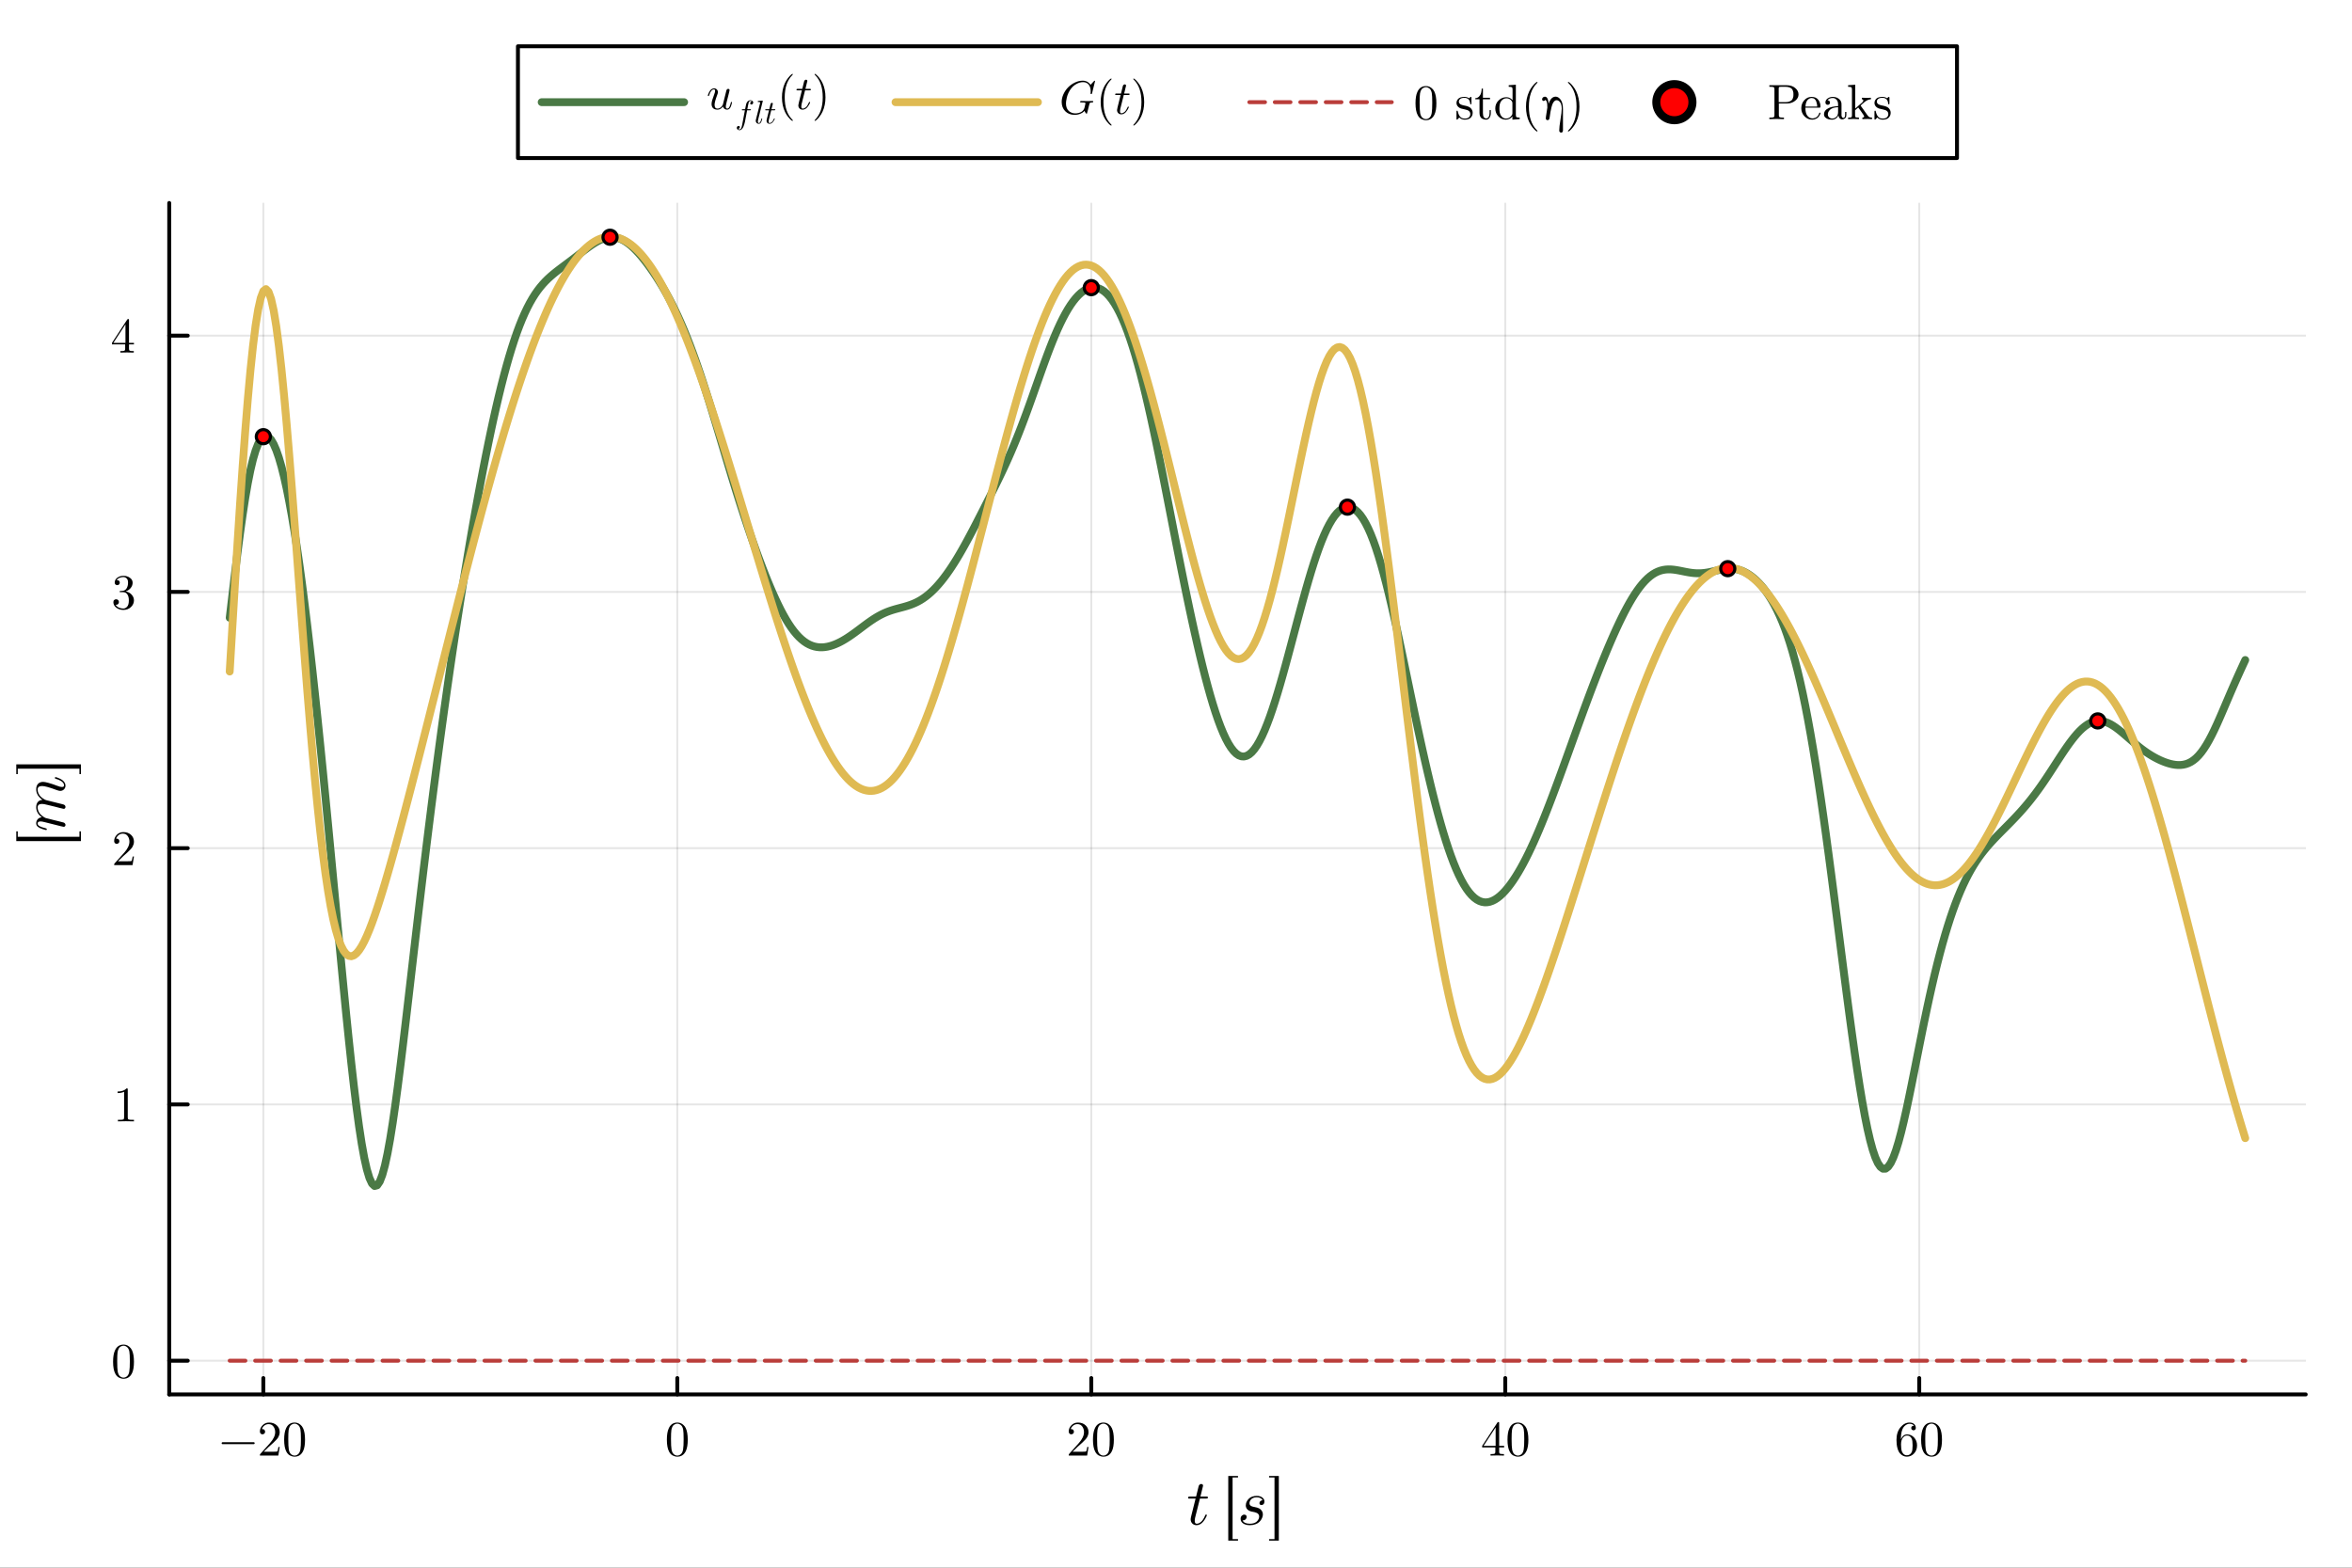 <?xml version="1.0" encoding="utf-8"?>
<svg xmlns="http://www.w3.org/2000/svg" xmlns:xlink="http://www.w3.org/1999/xlink" width="600" height="400" viewBox="0 0 2400 1600">
<rect x="0" y="0" width="2400" height="1600" fill="#333333" stroke="none"/>
<defs>
  <clipPath id="clip480">
    <rect x="0" y="0" width="2400" height="1600"/>
  </clipPath>
</defs>
<path clip-path="url(#clip480)" d="M0 1600 L2400 1600 L2400 0 L0 0  Z" fill="#ffffff" fill-rule="evenodd" fill-opacity="1"/>
<defs>
  <clipPath id="clip481">
    <rect x="480" y="0" width="1681" height="1600"/>
  </clipPath>
</defs>
<path clip-path="url(#clip480)" d="M172.691 1423.18 L2352.76 1423.18 L2352.76 207.176 L172.691 207.176  Z" fill="#ffffff" fill-rule="evenodd" fill-opacity="1"/>
<defs>
  <clipPath id="clip482">
    <rect x="172" y="207" width="2181" height="1217"/>
  </clipPath>
</defs>
<polyline clip-path="url(#clip482)" style="stroke:#000000; stroke-linecap:round; stroke-linejoin:round; stroke-width:2; stroke-opacity:0.1; fill:none" points="268.713,1423.18 268.713,207.176 "/>
<polyline clip-path="url(#clip482)" style="stroke:#000000; stroke-linecap:round; stroke-linejoin:round; stroke-width:2; stroke-opacity:0.1; fill:none" points="691.134,1423.18 691.134,207.176 "/>
<polyline clip-path="url(#clip482)" style="stroke:#000000; stroke-linecap:round; stroke-linejoin:round; stroke-width:2; stroke-opacity:0.1; fill:none" points="1113.56,1423.18 1113.56,207.176 "/>
<polyline clip-path="url(#clip482)" style="stroke:#000000; stroke-linecap:round; stroke-linejoin:round; stroke-width:2; stroke-opacity:0.1; fill:none" points="1535.98,1423.18 1535.98,207.176 "/>
<polyline clip-path="url(#clip482)" style="stroke:#000000; stroke-linecap:round; stroke-linejoin:round; stroke-width:2; stroke-opacity:0.1; fill:none" points="1958.4,1423.18 1958.4,207.176 "/>
<polyline clip-path="url(#clip480)" style="stroke:#000000; stroke-linecap:round; stroke-linejoin:round; stroke-width:4; stroke-opacity:1; fill:none" points="172.691,1423.18 2352.76,1423.18 "/>
<polyline clip-path="url(#clip480)" style="stroke:#000000; stroke-linecap:round; stroke-linejoin:round; stroke-width:4; stroke-opacity:1; fill:none" points="268.713,1423.18 268.713,1406.48 "/>
<polyline clip-path="url(#clip480)" style="stroke:#000000; stroke-linecap:round; stroke-linejoin:round; stroke-width:4; stroke-opacity:1; fill:none" points="691.134,1423.18 691.134,1406.48 "/>
<polyline clip-path="url(#clip480)" style="stroke:#000000; stroke-linecap:round; stroke-linejoin:round; stroke-width:4; stroke-opacity:1; fill:none" points="1113.56,1423.18 1113.56,1406.48 "/>
<polyline clip-path="url(#clip480)" style="stroke:#000000; stroke-linecap:round; stroke-linejoin:round; stroke-width:4; stroke-opacity:1; fill:none" points="1535.98,1423.18 1535.98,1406.48 "/>
<polyline clip-path="url(#clip480)" style="stroke:#000000; stroke-linecap:round; stroke-linejoin:round; stroke-width:4; stroke-opacity:1; fill:none" points="1958.4,1423.18 1958.4,1406.48 "/>
<path clip-path="url(#clip480)" d="M259.572 1472.22 Q259.869 1472.51 259.869 1472.93 Q259.869 1473.35 259.572 1473.65 Q259.276 1473.94 258.856 1473.94 L227.186 1473.94 Q226.766 1473.94 226.47 1473.65 Q226.173 1473.35 226.173 1472.93 Q226.173 1472.51 226.47 1472.22 Q226.766 1471.92 227.186 1471.92 L258.856 1471.92 Q259.276 1471.92 259.572 1472.22 Z" fill="#000000" fill-rule="nonzero" fill-opacity="1" /><path clip-path="url(#clip480)" d="M265.205 1485.58 Q265.205 1484.67 265.279 1484.39 Q265.378 1484.12 265.773 1483.7 L275.481 1472.88 Q280.792 1466.9 280.792 1461.69 Q280.792 1458.31 279.014 1455.89 Q277.26 1453.47 274.024 1453.47 Q271.8 1453.47 269.923 1454.82 Q268.046 1456.18 267.181 1458.6 Q267.329 1458.55 267.848 1458.55 Q269.108 1458.55 269.799 1459.34 Q270.516 1460.14 270.516 1461.2 Q270.516 1462.56 269.627 1463.22 Q268.762 1463.87 267.897 1463.87 Q267.551 1463.87 267.082 1463.79 Q266.637 1463.72 265.921 1463.03 Q265.205 1462.31 265.205 1461.05 Q265.205 1457.52 267.873 1454.7 Q270.565 1451.88 274.666 1451.88 Q279.31 1451.88 282.349 1454.65 Q285.412 1457.39 285.412 1461.69 Q285.412 1463.2 284.943 1464.58 Q284.498 1465.94 283.88 1467 Q283.288 1468.07 281.657 1469.77 Q280.027 1471.47 278.717 1472.68 Q277.408 1473.9 274.468 1476.46 L269.108 1481.68 L278.223 1481.68 Q282.67 1481.68 283.016 1481.28 Q283.51 1480.57 284.127 1476.79 L285.412 1476.79 L283.979 1485.58 L265.205 1485.58 Z" fill="#000000" fill-rule="nonzero" fill-opacity="1" /><path clip-path="url(#clip480)" d="M289.957 1469.4 Q289.957 1461.96 291.835 1457.91 Q294.453 1451.88 300.629 1451.88 Q301.939 1451.88 303.297 1452.26 Q304.681 1452.6 306.41 1453.96 Q308.164 1455.32 309.226 1457.54 Q311.252 1461.84 311.252 1469.4 Q311.252 1476.79 309.374 1480.81 Q306.632 1486.69 300.58 1486.69 Q298.307 1486.69 295.985 1485.53 Q293.688 1484.37 292.23 1481.58 Q289.957 1477.4 289.957 1469.4 M294.157 1468.78 Q294.157 1476.41 294.7 1479.45 Q295.318 1482.74 296.998 1484.17 Q298.702 1485.58 300.58 1485.58 Q302.606 1485.58 304.285 1484.07 Q305.99 1482.54 306.509 1479.26 Q307.077 1476.02 307.052 1468.78 Q307.052 1461.74 306.558 1458.92 Q305.891 1455.64 304.112 1454.33 Q302.358 1453 300.58 1453 Q299.913 1453 299.196 1453.19 Q298.505 1453.39 297.492 1453.96 Q296.479 1454.53 295.689 1455.94 Q294.923 1457.34 294.552 1459.47 Q294.157 1462.21 294.157 1468.78 Z" fill="#000000" fill-rule="nonzero" fill-opacity="1" /><path clip-path="url(#clip480)" d="M680.487 1469.4 Q680.487 1461.96 682.364 1457.91 Q684.983 1451.88 691.159 1451.88 Q692.468 1451.88 693.827 1452.26 Q695.21 1452.6 696.939 1453.96 Q698.693 1455.32 699.756 1457.54 Q701.781 1461.84 701.781 1469.4 Q701.781 1476.79 699.904 1480.81 Q697.162 1486.69 691.109 1486.69 Q688.837 1486.69 686.515 1485.53 Q684.217 1484.37 682.76 1481.58 Q680.487 1477.4 680.487 1469.4 M684.687 1468.78 Q684.687 1476.41 685.23 1479.45 Q685.848 1482.74 687.527 1484.17 Q689.232 1485.58 691.109 1485.58 Q693.135 1485.58 694.815 1484.07 Q696.519 1482.54 697.038 1479.26 Q697.606 1476.02 697.582 1468.78 Q697.582 1461.74 697.088 1458.92 Q696.421 1455.64 694.642 1454.33 Q692.888 1453 691.109 1453 Q690.442 1453 689.726 1453.19 Q689.034 1453.39 688.021 1453.96 Q687.009 1454.53 686.218 1455.94 Q685.452 1457.34 685.082 1459.47 Q684.687 1462.21 684.687 1468.78 Z" fill="#000000" fill-rule="nonzero" fill-opacity="1" /><path clip-path="url(#clip480)" d="M1090.53 1485.58 Q1090.53 1484.67 1090.61 1484.39 Q1090.71 1484.12 1091.1 1483.7 L1100.81 1472.88 Q1106.12 1466.9 1106.12 1461.69 Q1106.12 1458.31 1104.34 1455.89 Q1102.59 1453.47 1099.35 1453.47 Q1097.13 1453.47 1095.25 1454.82 Q1093.37 1456.18 1092.51 1458.6 Q1092.66 1458.55 1093.18 1458.55 Q1094.44 1458.55 1095.13 1459.34 Q1095.84 1460.14 1095.84 1461.2 Q1095.84 1462.56 1094.95 1463.22 Q1094.09 1463.87 1093.22 1463.87 Q1092.88 1463.87 1092.41 1463.79 Q1091.96 1463.72 1091.25 1463.03 Q1090.53 1462.31 1090.53 1461.05 Q1090.53 1457.52 1093.2 1454.7 Q1095.89 1451.88 1099.99 1451.88 Q1104.64 1451.88 1107.68 1454.65 Q1110.74 1457.39 1110.74 1461.69 Q1110.74 1463.2 1110.27 1464.58 Q1109.83 1465.94 1109.21 1467 Q1108.62 1468.07 1106.98 1469.77 Q1105.35 1471.47 1104.04 1472.68 Q1102.74 1473.9 1099.8 1476.46 L1094.44 1481.68 L1103.55 1481.68 Q1108 1481.68 1108.34 1481.28 Q1108.84 1480.57 1109.45 1476.79 L1110.74 1476.79 L1109.31 1485.58 L1090.53 1485.58 Z" fill="#000000" fill-rule="nonzero" fill-opacity="1" /><path clip-path="url(#clip480)" d="M1115.28 1469.4 Q1115.28 1461.96 1117.16 1457.91 Q1119.78 1451.88 1125.96 1451.88 Q1127.27 1451.88 1128.62 1452.26 Q1130.01 1452.6 1131.74 1453.96 Q1133.49 1455.32 1134.55 1457.54 Q1136.58 1461.84 1136.58 1469.4 Q1136.58 1476.79 1134.7 1480.81 Q1131.96 1486.69 1125.91 1486.69 Q1123.63 1486.69 1121.31 1485.53 Q1119.02 1484.37 1117.56 1481.58 Q1115.28 1477.4 1115.28 1469.4 M1119.48 1468.78 Q1119.48 1476.41 1120.03 1479.45 Q1120.65 1482.74 1122.33 1484.17 Q1124.03 1485.58 1125.91 1485.58 Q1127.93 1485.58 1129.61 1484.07 Q1131.32 1482.54 1131.84 1479.26 Q1132.4 1476.02 1132.38 1468.78 Q1132.38 1461.74 1131.89 1458.92 Q1131.22 1455.64 1129.44 1454.33 Q1127.69 1453 1125.91 1453 Q1125.24 1453 1124.52 1453.19 Q1123.83 1453.39 1122.82 1453.96 Q1121.81 1454.53 1121.02 1455.94 Q1120.25 1457.34 1119.88 1459.47 Q1119.48 1462.21 1119.48 1468.78 Z" fill="#000000" fill-rule="nonzero" fill-opacity="1" /><path clip-path="url(#clip480)" d="M1512.4 1477.23 L1512.4 1475.67 L1527.94 1451.93 Q1528.33 1451.32 1528.95 1451.34 Q1529.52 1451.34 1529.64 1451.56 Q1529.76 1451.79 1529.76 1452.65 L1529.76 1475.67 L1534.83 1475.67 L1534.83 1477.23 L1529.76 1477.23 L1529.76 1481.63 Q1529.76 1483.08 1530.36 1483.55 Q1530.97 1484.02 1533.59 1484.02 L1534.66 1484.02 L1534.66 1485.58 Q1532.58 1485.43 1527.79 1485.43 Q1523.02 1485.43 1520.95 1485.58 L1520.95 1484.02 L1522.01 1484.02 Q1524.63 1484.02 1525.24 1483.58 Q1525.86 1483.11 1525.86 1481.63 L1525.86 1477.23 L1512.4 1477.23 M1513.83 1475.67 L1526.16 1475.67 L1526.16 1456.8 L1513.83 1475.67 Z" fill="#000000" fill-rule="nonzero" fill-opacity="1" /><path clip-path="url(#clip480)" d="M1538.26 1469.4 Q1538.26 1461.96 1540.14 1457.91 Q1542.76 1451.88 1548.93 1451.88 Q1550.24 1451.88 1551.6 1452.26 Q1552.99 1452.6 1554.71 1453.96 Q1556.47 1455.32 1557.53 1457.54 Q1559.56 1461.84 1559.56 1469.4 Q1559.56 1476.79 1557.68 1480.81 Q1554.94 1486.69 1548.88 1486.69 Q1546.61 1486.69 1544.29 1485.53 Q1541.99 1484.37 1540.54 1481.58 Q1538.26 1477.4 1538.26 1469.4 M1542.46 1468.78 Q1542.46 1476.41 1543.01 1479.45 Q1543.62 1482.74 1545.3 1484.17 Q1547.01 1485.58 1548.88 1485.58 Q1550.91 1485.58 1552.59 1484.07 Q1554.29 1482.54 1554.81 1479.26 Q1555.38 1476.02 1555.36 1468.78 Q1555.36 1461.74 1554.86 1458.92 Q1554.2 1455.64 1552.42 1454.33 Q1550.66 1453 1548.88 1453 Q1548.22 1453 1547.5 1453.19 Q1546.81 1453.39 1545.8 1453.96 Q1544.78 1454.53 1543.99 1455.94 Q1543.23 1457.34 1542.86 1459.47 Q1542.46 1462.21 1542.46 1468.78 Z" fill="#000000" fill-rule="nonzero" fill-opacity="1" /><path clip-path="url(#clip480)" d="M1935.18 1469.6 Q1935.18 1461.64 1939.23 1456.78 Q1943.28 1451.88 1948.49 1451.88 Q1951.53 1451.88 1953.21 1453.44 Q1954.92 1454.97 1954.92 1457.34 Q1954.92 1458.65 1954.15 1459.22 Q1953.38 1459.79 1952.59 1459.79 Q1951.68 1459.79 1950.96 1459.17 Q1950.25 1458.55 1950.25 1457.44 Q1950.25 1455.17 1953.04 1455.17 Q1951.73 1453.14 1948.59 1453.14 Q1947.63 1453.14 1946.64 1453.44 Q1945.65 1453.71 1944.37 1454.65 Q1943.08 1455.59 1942.09 1457.07 Q1941.11 1458.55 1940.41 1461.35 Q1939.72 1464.14 1939.72 1467.77 L1939.72 1468.98 Q1941.8 1463.96 1946.05 1463.99 Q1950.3 1463.99 1953.24 1467.23 Q1956.18 1470.46 1956.18 1475.25 Q1956.18 1480.17 1953.11 1483.43 Q1950.05 1486.69 1945.75 1486.69 Q1943.82 1486.69 1942.07 1485.88 Q1940.34 1485.09 1938.71 1483.26 Q1937.1 1481.43 1936.14 1477.92 Q1935.18 1474.41 1935.18 1469.6 M1939.82 1474.14 Q1939.82 1479.11 1940.74 1481.48 Q1940.88 1481.87 1941.21 1482.42 Q1941.55 1482.96 1942.12 1483.68 Q1942.71 1484.37 1943.68 1484.84 Q1944.64 1485.28 1945.75 1485.28 Q1949.14 1485.28 1950.77 1482 Q1951.63 1480.17 1951.63 1475.2 Q1951.63 1470.14 1950.72 1468.29 Q1949.16 1465.15 1946 1465.15 Q1943.87 1465.15 1942.39 1466.61 Q1940.93 1468.07 1940.37 1470.02 Q1939.82 1471.97 1939.82 1474.14 Z" fill="#000000" fill-rule="nonzero" fill-opacity="1" /><path clip-path="url(#clip480)" d="M1960.33 1469.4 Q1960.33 1461.96 1962.2 1457.91 Q1964.82 1451.88 1971 1451.88 Q1972.31 1451.88 1973.67 1452.26 Q1975.05 1452.6 1976.78 1453.96 Q1978.53 1455.32 1979.59 1457.54 Q1981.62 1461.84 1981.62 1469.4 Q1981.62 1476.79 1979.74 1480.81 Q1977 1486.69 1970.95 1486.69 Q1968.68 1486.69 1966.35 1485.53 Q1964.06 1484.37 1962.6 1481.58 Q1960.33 1477.4 1960.33 1469.4 M1964.53 1468.78 Q1964.53 1476.41 1965.07 1479.45 Q1965.69 1482.74 1967.37 1484.17 Q1969.07 1485.58 1970.95 1485.58 Q1972.97 1485.58 1974.65 1484.07 Q1976.36 1482.54 1976.88 1479.26 Q1977.45 1476.02 1977.42 1468.78 Q1977.42 1461.74 1976.93 1458.92 Q1976.26 1455.64 1974.48 1454.33 Q1972.73 1453 1970.95 1453 Q1970.28 1453 1969.56 1453.19 Q1968.87 1453.39 1967.86 1453.96 Q1966.85 1454.53 1966.06 1455.94 Q1965.29 1457.34 1964.92 1459.47 Q1964.53 1462.21 1964.53 1468.78 Z" fill="#000000" fill-rule="nonzero" fill-opacity="1" /><path clip-path="url(#clip480)" d="M1232.58 1528.17 Q1232.58 1529.07 1232.16 1529.3 Q1231.74 1529.49 1230.58 1529.49 L1224.4 1529.49 L1219.51 1548.94 Q1219.12 1550.65 1219.12 1552.1 Q1219.12 1553.71 1219.6 1554.42 Q1220.12 1555.13 1221.18 1555.13 Q1223.27 1555.13 1225.53 1553.23 Q1227.81 1551.33 1229.75 1546.69 Q1230 1546.08 1230.13 1545.95 Q1230.29 1545.79 1230.71 1545.79 Q1231.52 1545.79 1231.52 1546.43 Q1231.52 1546.66 1231.07 1547.69 Q1230.65 1548.72 1229.72 1550.23 Q1228.81 1551.75 1227.62 1553.16 Q1226.46 1554.58 1224.69 1555.61 Q1222.92 1556.61 1221.02 1556.61 Q1218.35 1556.61 1216.64 1554.9 Q1214.96 1553.19 1214.96 1550.52 Q1214.96 1549.65 1215.64 1546.88 Q1216.32 1544.08 1219.99 1529.49 L1214.16 1529.49 Q1213.35 1529.49 1213.03 1529.46 Q1212.74 1529.43 1212.52 1529.27 Q1212.32 1529.07 1212.32 1528.69 Q1212.32 1528.07 1212.58 1527.82 Q1212.84 1527.53 1213.16 1527.49 Q1213.52 1527.43 1214.32 1527.43 L1220.5 1527.43 L1223.08 1516.96 Q1223.34 1515.93 1223.98 1515.35 Q1224.66 1514.74 1225.05 1514.68 Q1225.43 1514.58 1225.72 1514.58 Q1226.59 1514.58 1227.11 1515.06 Q1227.62 1515.51 1227.62 1516.35 Q1227.62 1516.8 1224.92 1527.43 L1230.71 1527.43 Q1231.45 1527.43 1231.74 1527.46 Q1232.07 1527.49 1232.32 1527.66 Q1232.58 1527.82 1232.58 1528.17 Z" fill="#000000" fill-rule="nonzero" fill-opacity="1" /><path clip-path="url(#clip480)" d="M1253.33 1572.36 L1253.33 1506.4 L1263.28 1506.4 L1263.28 1507.91 L1257.74 1507.91 L1257.74 1570.84 L1263.28 1570.84 L1263.28 1572.36 L1253.33 1572.36 Z" fill="#000000" fill-rule="nonzero" fill-opacity="1" /><path clip-path="url(#clip480)" d="M1290.22 1532.39 Q1290.22 1534.19 1289.32 1535.16 Q1288.41 1536.09 1287.19 1536.09 Q1286.19 1536.09 1285.64 1535.51 Q1285.13 1534.93 1285.13 1534.16 Q1285.13 1533.03 1286.03 1532.13 Q1286.96 1531.23 1288.32 1531.2 Q1287.87 1530.01 1286.67 1529.3 Q1285.48 1528.56 1284.42 1528.36 Q1283.39 1528.17 1282.36 1528.17 Q1280.33 1528.17 1278.78 1528.81 Q1277.24 1529.46 1276.47 1530.46 Q1275.69 1531.42 1275.34 1532.36 Q1274.98 1533.29 1274.98 1534.1 Q1274.98 1534.81 1275.14 1535.38 Q1275.34 1535.93 1275.79 1536.35 Q1276.24 1536.74 1276.56 1537 Q1276.92 1537.25 1277.69 1537.48 Q1278.46 1537.7 1278.78 1537.8 Q1279.11 1537.86 1280.01 1538.06 Q1281.88 1538.44 1282.71 1538.67 Q1283.55 1538.86 1284.65 1539.41 Q1285.77 1539.96 1286.61 1540.83 Q1288.64 1542.86 1288.64 1545.66 Q1288.64 1546.69 1288.28 1547.95 Q1287.96 1549.2 1287.03 1550.78 Q1286.09 1552.36 1284.68 1553.61 Q1283.26 1554.87 1280.81 1555.74 Q1278.4 1556.61 1275.37 1556.61 Q1271.15 1556.61 1268.54 1554.84 Q1265.93 1553.03 1265.93 1550.2 Q1265.93 1548.14 1267.06 1547.01 Q1268.19 1545.85 1269.64 1545.85 Q1270.73 1545.85 1271.41 1546.46 Q1272.09 1547.04 1272.09 1548.14 Q1272.09 1549.62 1270.89 1550.75 Q1269.7 1551.87 1267.93 1551.65 Q1269.44 1555.13 1275.43 1555.13 Q1277.69 1555.13 1279.43 1554.55 Q1281.2 1553.94 1282.17 1553.1 Q1283.16 1552.23 1283.81 1551.17 Q1284.45 1550.1 1284.65 1549.3 Q1284.87 1548.49 1284.87 1547.88 Q1284.87 1546.82 1284.45 1546.01 Q1284.03 1545.21 1283.45 1544.76 Q1282.91 1544.27 1281.84 1543.89 Q1280.81 1543.47 1280.07 1543.31 Q1279.33 1543.15 1278.01 1542.89 Q1277.4 1542.76 1277.01 1542.7 Q1276.63 1542.6 1275.82 1542.34 Q1275.05 1542.05 1274.5 1541.76 Q1273.99 1541.47 1273.31 1540.96 Q1272.63 1540.44 1272.21 1539.83 Q1271.8 1539.22 1271.51 1538.32 Q1271.22 1537.41 1271.22 1536.35 Q1271.22 1535.38 1271.51 1534.23 Q1271.83 1533.07 1272.63 1531.71 Q1273.47 1530.36 1274.66 1529.27 Q1275.85 1528.17 1277.85 1527.46 Q1279.88 1526.72 1282.36 1526.72 Q1285.97 1526.72 1288.09 1528.4 Q1290.22 1530.04 1290.22 1532.39 Z" fill="#000000" fill-rule="nonzero" fill-opacity="1" /><path clip-path="url(#clip480)" d="M1294.97 1570.84 L1300.51 1570.84 L1300.51 1507.91 L1294.97 1507.91 L1294.97 1506.4 L1304.92 1506.4 L1304.92 1572.36 L1294.97 1572.36 L1294.97 1570.84 Z" fill="#000000" fill-rule="nonzero" fill-opacity="1" /><polyline clip-path="url(#clip482)" style="stroke:#000000; stroke-linecap:round; stroke-linejoin:round; stroke-width:2; stroke-opacity:0.1; fill:none" points="172.691,1388.76 2352.76,1388.76 "/>
<polyline clip-path="url(#clip482)" style="stroke:#000000; stroke-linecap:round; stroke-linejoin:round; stroke-width:2; stroke-opacity:0.1; fill:none" points="172.691,1127.21 2352.76,1127.21 "/>
<polyline clip-path="url(#clip482)" style="stroke:#000000; stroke-linecap:round; stroke-linejoin:round; stroke-width:2; stroke-opacity:0.1; fill:none" points="172.691,865.661 2352.76,865.661 "/>
<polyline clip-path="url(#clip482)" style="stroke:#000000; stroke-linecap:round; stroke-linejoin:round; stroke-width:2; stroke-opacity:0.1; fill:none" points="172.691,604.109 2352.76,604.109 "/>
<polyline clip-path="url(#clip482)" style="stroke:#000000; stroke-linecap:round; stroke-linejoin:round; stroke-width:2; stroke-opacity:0.1; fill:none" points="172.691,342.557 2352.76,342.557 "/>
<polyline clip-path="url(#clip480)" style="stroke:#000000; stroke-linecap:round; stroke-linejoin:round; stroke-width:4; stroke-opacity:1; fill:none" points="172.691,1423.18 172.691,207.176 "/>
<polyline clip-path="url(#clip480)" style="stroke:#000000; stroke-linecap:round; stroke-linejoin:round; stroke-width:4; stroke-opacity:1; fill:none" points="172.691,1388.76 191.588,1388.76 "/>
<polyline clip-path="url(#clip480)" style="stroke:#000000; stroke-linecap:round; stroke-linejoin:round; stroke-width:4; stroke-opacity:1; fill:none" points="172.691,1127.21 191.588,1127.21 "/>
<polyline clip-path="url(#clip480)" style="stroke:#000000; stroke-linecap:round; stroke-linejoin:round; stroke-width:4; stroke-opacity:1; fill:none" points="172.691,865.661 191.588,865.661 "/>
<polyline clip-path="url(#clip480)" style="stroke:#000000; stroke-linecap:round; stroke-linejoin:round; stroke-width:4; stroke-opacity:1; fill:none" points="172.691,604.109 191.588,604.109 "/>
<polyline clip-path="url(#clip480)" style="stroke:#000000; stroke-linecap:round; stroke-linejoin:round; stroke-width:4; stroke-opacity:1; fill:none" points="172.691,342.557 191.588,342.557 "/>
<path clip-path="url(#clip480)" d="M115.397 1389.86 Q115.397 1382.43 117.274 1378.38 Q119.893 1372.35 126.068 1372.35 Q127.378 1372.35 128.736 1372.72 Q130.12 1373.07 131.849 1374.42 Q133.603 1375.78 134.665 1378.01 Q136.691 1382.3 136.691 1389.86 Q136.691 1397.25 134.813 1401.28 Q132.071 1407.16 126.019 1407.16 Q123.746 1407.16 121.424 1406 Q119.127 1404.83 117.669 1402.04 Q115.397 1397.87 115.397 1389.86 M119.596 1389.25 Q119.596 1396.88 120.14 1399.92 Q120.757 1403.2 122.437 1404.64 Q124.142 1406.04 126.019 1406.04 Q128.045 1406.04 129.724 1404.54 Q131.429 1403.01 131.948 1399.72 Q132.516 1396.48 132.491 1389.25 Q132.491 1382.21 131.997 1379.39 Q131.33 1376.1 129.552 1374.79 Q127.798 1373.46 126.019 1373.46 Q125.352 1373.46 124.636 1373.66 Q123.944 1373.86 122.931 1374.42 Q121.918 1374.99 121.128 1376.4 Q120.362 1377.81 119.991 1379.93 Q119.596 1382.68 119.596 1389.25 Z" fill="#000000" fill-rule="nonzero" fill-opacity="1" /><path clip-path="url(#clip480)" d="M119.991 1115.61 L119.991 1114.03 Q126.068 1114.03 129.206 1110.8 Q130.07 1110.8 130.219 1111 Q130.367 1111.19 130.367 1112.11 L130.367 1140.49 Q130.367 1142 131.108 1142.47 Q131.849 1142.94 135.085 1142.94 L136.691 1142.94 L136.691 1144.49 Q134.912 1144.34 128.489 1144.34 Q122.066 1144.34 120.312 1144.49 L120.312 1142.94 L121.918 1142.94 Q125.105 1142.94 125.871 1142.49 Q126.637 1142.02 126.637 1140.49 L126.637 1114.28 Q123.993 1115.61 119.991 1115.61 Z" fill="#000000" fill-rule="nonzero" fill-opacity="1" /><path clip-path="url(#clip480)" d="M116.483 882.941 Q116.483 882.027 116.558 881.755 Q116.656 881.484 117.052 881.064 L126.76 870.243 Q132.071 864.265 132.071 859.053 Q132.071 855.669 130.293 853.248 Q128.539 850.827 125.303 850.827 Q123.079 850.827 121.202 852.185 Q119.324 853.544 118.46 855.965 Q118.608 855.916 119.127 855.916 Q120.387 855.916 121.078 856.706 Q121.795 857.497 121.795 858.559 Q121.795 859.917 120.905 860.584 Q120.041 861.227 119.176 861.227 Q118.83 861.227 118.361 861.153 Q117.916 861.079 117.2 860.387 Q116.483 859.67 116.483 858.411 Q116.483 854.878 119.151 852.062 Q121.844 849.246 125.945 849.246 Q130.589 849.246 133.628 852.012 Q136.691 854.754 136.691 859.053 Q136.691 860.56 136.221 861.943 Q135.777 863.302 135.159 864.364 Q134.566 865.426 132.936 867.131 Q131.305 868.835 129.996 870.046 Q128.687 871.256 125.747 873.825 L120.387 879.038 L129.502 879.038 Q133.949 879.038 134.295 878.643 Q134.789 877.926 135.406 874.147 L136.691 874.147 L135.258 882.941 L116.483 882.941 Z" fill="#000000" fill-rule="nonzero" fill-opacity="1" /><path clip-path="url(#clip480)" d="M115.693 614.571 Q115.693 613.064 116.558 612.348 Q117.422 611.631 118.534 611.631 Q119.695 611.631 120.51 612.397 Q121.35 613.138 121.35 614.448 Q121.35 615.856 120.362 616.646 Q119.398 617.437 118.015 617.239 Q119.226 619.265 121.449 620.179 Q123.697 621.093 125.772 621.093 Q127.946 621.093 129.7 619.215 Q131.478 617.338 131.478 612.743 Q131.478 608.84 129.947 606.592 Q128.44 604.344 125.451 604.344 L123.227 604.344 Q122.462 604.344 122.239 604.27 Q122.017 604.196 122.017 603.776 Q122.017 603.282 122.783 603.183 Q123.549 603.183 124.759 603.035 Q127.699 602.936 129.255 600.391 Q130.663 598.02 130.663 594.635 Q130.663 591.548 129.181 590.263 Q127.723 588.954 125.821 588.954 Q124.043 588.954 122.091 589.695 Q120.14 590.436 119.077 592.091 Q122.215 592.091 122.215 594.635 Q122.215 595.747 121.498 596.488 Q120.807 597.205 119.645 597.205 Q118.534 597.205 117.793 596.513 Q117.052 595.797 117.052 594.586 Q117.052 591.696 119.621 589.695 Q122.215 587.694 126.019 587.694 Q129.774 587.694 132.541 589.67 Q135.332 591.646 135.332 594.685 Q135.332 597.674 133.356 600.12 Q131.38 602.565 128.242 603.578 Q132.096 604.344 134.393 606.962 Q136.691 609.556 136.691 612.743 Q136.691 616.696 133.578 619.611 Q130.466 622.501 125.92 622.501 Q121.721 622.501 118.707 620.228 Q115.693 617.955 115.693 614.571 Z" fill="#000000" fill-rule="nonzero" fill-opacity="1" /><path clip-path="url(#clip480)" d="M114.26 351.488 L114.26 349.931 L129.799 326.191 Q130.194 325.574 130.811 325.599 Q131.38 325.599 131.503 325.821 Q131.627 326.043 131.627 326.908 L131.627 349.931 L136.691 349.931 L136.691 351.488 L131.627 351.488 L131.627 355.885 Q131.627 357.342 132.219 357.812 Q132.837 358.281 135.456 358.281 L136.518 358.281 L136.518 359.837 Q134.443 359.689 129.65 359.689 Q124.883 359.689 122.808 359.837 L122.808 358.281 L123.87 358.281 Q126.488 358.281 127.106 357.836 Q127.723 357.367 127.723 355.885 L127.723 351.488 L114.26 351.488 M115.693 349.931 L128.02 349.931 L128.02 331.058 L115.693 349.931 Z" fill="#000000" fill-rule="nonzero" fill-opacity="1" /><path clip-path="url(#clip480)" d="M82.573 858.441 L16.616 858.441 L16.616 848.489 L18.13 848.489 L18.13 854.029 L81.06 854.029 L81.06 848.489 L82.573 848.489 L82.573 858.441 Z" fill="#000000" fill-rule="nonzero" fill-opacity="1" /><path clip-path="url(#clip480)" d="M56.648 793.113 Q56.905 793.113 57.904 793.403 Q58.902 793.693 60.448 794.402 Q61.994 795.078 63.411 796.044 Q64.796 796.978 65.826 798.524 Q66.825 800.038 66.825 801.777 Q66.825 804.095 65.279 805.641 Q63.733 807.187 61.414 807.187 Q60.158 807.187 57.775 806.318 Q46.889 802.228 42.992 802.228 Q38.387 802.228 38.387 805.802 Q38.387 807.831 39.224 809.667 Q40.062 811.503 41.221 812.694 Q42.381 813.886 43.701 814.82 Q45.022 815.754 45.891 816.173 Q46.761 816.559 47.147 816.656 L63.057 820.617 Q64.409 820.939 65.053 821.165 Q65.698 821.39 66.245 822.002 Q66.825 822.614 66.825 823.58 Q66.825 824.385 66.342 824.965 Q65.859 825.512 65.021 825.512 Q64.892 825.512 64.216 825.351 Q63.54 825.19 62.606 824.965 Q61.672 824.739 61.124 824.643 Q56.744 823.483 56.133 823.322 L48.468 821.487 Q44.667 820.488 42.992 820.488 Q38.387 820.488 38.387 824.063 Q38.387 825.834 39.063 827.509 Q39.708 829.152 40.609 830.279 Q41.511 831.406 42.767 832.437 Q43.991 833.435 44.828 833.95 Q45.633 834.433 46.438 834.82 L49.724 835.657 Q50.625 835.85 54.136 836.784 L60.094 838.234 Q64.538 839.264 64.957 839.49 Q65.859 839.812 66.342 840.52 Q66.825 841.229 66.825 841.937 Q66.825 842.743 66.342 843.29 Q65.859 843.838 65.021 843.838 Q64.892 843.838 64.409 843.741 Q63.926 843.644 63.25 843.483 Q62.574 843.322 62.187 843.258 L46.954 839.425 Q44.184 838.717 43.315 838.556 Q42.413 838.363 41.414 838.363 Q38.387 838.363 38.387 840.424 Q38.387 842.098 40.384 843.193 Q42.381 844.288 46.245 845.222 Q47.308 845.512 47.533 845.705 Q47.759 845.866 47.759 846.35 Q47.727 847.155 47.083 847.155 Q46.922 847.155 45.891 846.897 Q44.86 846.639 43.315 846.156 Q41.736 845.641 40.706 845.094 Q40.03 844.771 39.579 844.482 Q39.128 844.192 38.419 843.612 Q37.711 843.032 37.324 842.163 Q36.938 841.293 36.938 840.23 Q36.938 837.879 38.452 836.14 Q39.965 834.369 42.67 834.144 Q36.938 829.86 36.938 823.87 Q36.938 820.488 38.645 818.459 Q40.287 816.559 43.315 816.334 Q36.938 811.889 36.938 805.577 Q36.938 801.938 38.838 799.973 Q40.706 798.009 43.991 798.009 Q45.698 798.009 48.951 798.878 Q52.171 799.748 53.782 800.327 Q55.392 800.907 58.483 802.034 Q61.447 803.226 63.186 803.226 Q64.313 803.226 64.828 802.839 Q65.343 802.453 65.343 801.616 Q65.343 800.327 64.603 799.2 Q63.83 798.073 62.574 797.268 Q61.285 796.431 59.997 795.883 Q58.677 795.336 57.195 794.917 Q56.39 794.659 56.197 794.53 Q56.004 794.369 56.004 793.918 Q56.004 793.113 56.648 793.113 Z" fill="#000000" fill-rule="nonzero" fill-opacity="1" /><path clip-path="url(#clip480)" d="M81.06 790.065 L81.06 784.526 L18.13 784.526 L18.13 790.065 L16.616 790.065 L16.616 780.114 L82.573 780.114 L82.573 790.065 L81.06 790.065 Z" fill="#000000" fill-rule="nonzero" fill-opacity="1" /><polyline clip-path="url(#clip482)" style="stroke:#4a7945; stroke-linecap:round; stroke-linejoin:round; stroke-width:8; stroke-opacity:1; fill:none" points="234.391,630.513 237.031,608.005 239.671,585.889 242.311,564.542 244.951,544.312 247.591,525.505 250.232,508.379 252.872,493.135 255.512,479.917 258.152,468.813 260.792,459.86 263.432,453.048 266.072,448.333 268.713,445.645 271.353,444.897 273.993,445.994 276.633,448.841 279.273,453.35 281.913,459.441 284.553,467.047 287.193,476.113 289.834,486.594 292.474,498.453 295.114,511.658 297.754,526.179 300.394,541.986 303.034,559.044 305.674,577.311 308.315,596.74 310.955,617.278 313.595,638.864 316.235,661.431 318.875,684.91 321.515,709.227 324.155,734.307 326.795,760.074 329.436,786.449 332.076,813.351 334.716,840.693 337.356,868.381 339.996,896.306 342.636,924.346 345.276,952.356 347.917,980.168 350.557,1007.59 353.197,1034.39 355.837,1060.32 358.477,1085.11 361.117,1108.47 363.757,1130.1 366.398,1149.68 369.038,1166.94 371.678,1181.61 374.318,1193.44 376.958,1202.27 379.598,1207.96 382.238,1210.45 384.878,1209.74 387.519,1205.89 390.159,1199.04 392.799,1189.38 395.439,1177.15 398.079,1162.61 400.719,1146.05 403.359,1127.8 406,1108.14 408.64,1087.39 411.28,1065.79 413.92,1043.62 416.56,1021.07 419.2,998.332 421.84,975.556 424.48,952.86 427.121,930.336 429.761,908.052 432.401,886.057 435.041,864.383 437.681,843.053 440.321,822.08 442.961,801.472 445.602,781.232 448.242,761.362 450.882,741.861 453.522,722.728 456.162,703.961 458.802,685.557 461.442,667.514 464.083,649.828 466.723,632.497 469.363,615.517 472.003,598.886 474.643,582.601 477.283,566.662 479.923,551.068 482.563,535.821 485.204,520.924 487.844,506.382 490.484,492.203 493.124,478.396 495.764,464.974 498.404,451.948 501.044,439.336 503.685,427.153 506.325,415.417 508.965,404.145 511.605,393.355 514.245,383.063 516.885,373.282 519.525,364.027 522.165,355.305 524.806,347.122 527.446,339.481 530.086,332.378 532.726,325.808 535.366,319.757 538.006,314.21 540.646,309.145 543.287,304.535 545.927,300.351 548.567,296.559 551.207,293.123 553.847,290.002 556.487,287.157 559.127,284.547 561.768,282.132 564.408,279.871 567.048,277.728 569.688,275.669 572.328,273.664 574.968,271.687 577.608,269.717 580.248,267.739 582.889,265.744 585.529,263.727 588.169,261.689 590.809,259.64 593.449,257.591 596.089,255.559 598.729,253.568 601.37,251.643 604.01,249.811 606.65,248.103 609.29,246.55 611.93,245.182 614.57,244.03 617.21,243.12 619.85,242.478 622.491,242.122 625.131,242.071 627.771,242.333 630.411,242.917 633.051,243.821 635.691,245.043 638.331,246.572 640.972,248.397 643.612,250.5 646.252,252.865 648.892,255.47 651.532,258.295 654.172,261.323 656.812,264.536 659.453,267.919 662.093,271.461 664.733,275.156 667.373,279 670.013,282.996 672.653,287.147 675.293,291.463 677.933,295.953 680.574,300.63 683.214,305.509 685.854,310.601 688.494,315.919 691.134,321.474 693.774,327.276 696.414,333.331 699.055,339.643 701.695,346.214 704.335,353.042 706.975,360.124 709.615,367.453 712.255,375.019 714.895,382.81 717.535,390.812 720.176,399.006 722.816,407.372 725.456,415.887 728.096,424.525 730.736,433.26 733.376,442.063 736.016,450.904 738.657,459.754 741.297,468.585 743.937,477.37 746.577,486.083 749.217,494.703 751.857,503.213 754.497,511.596 757.137,519.841 759.778,527.939 762.418,535.884 765.058,543.672 767.698,551.3 770.338,558.764 772.978,566.061 775.618,573.185 778.259,580.128 780.899,586.882 783.539,593.434 786.179,599.768 788.819,605.868 791.459,611.715 794.099,617.289 796.74,622.571 799.38,627.54 802.02,632.18 804.66,636.477 807.3,640.417 809.94,643.994 812.58,647.203 815.22,650.045 817.861,652.522 820.501,654.643 823.141,656.418 825.781,657.86 828.421,658.986 831.061,659.81 833.701,660.351 836.342,660.625 838.982,660.651 841.622,660.445 844.262,660.022 846.902,659.397 849.542,658.585 852.182,657.597 854.822,656.447 857.463,655.146 860.103,653.706 862.743,652.141 865.383,650.463 868.023,648.687 870.663,646.83 873.303,644.91 875.944,642.947 878.584,640.962 881.224,638.978 883.864,637.019 886.504,635.108 889.144,633.269 891.784,631.52 894.425,629.881 897.065,628.365 899.705,626.979 902.345,625.729 904.985,624.611 907.625,623.615 910.265,622.727 912.905,621.928 915.546,621.191 918.186,620.489 920.826,619.79 923.466,619.063 926.106,618.276 928.746,617.399 931.386,616.403 934.027,615.263 936.667,613.96 939.307,612.476 941.947,610.799 944.587,608.92 947.227,606.832 949.867,604.534 952.507,602.025 955.148,599.306 957.788,596.379 960.428,593.247 963.068,589.913 965.708,586.381 968.348,582.657 970.988,578.746 973.629,574.655 976.269,570.394 978.909,565.973 981.549,561.405 984.189,556.706 986.829,551.891 989.469,546.977 992.11,541.983 994.75,536.924 997.39,531.816 1000.03,526.67 1002.67,521.497 1005.31,516.3 1007.95,511.08 1010.59,505.833 1013.23,500.55 1015.87,495.218 1018.51,489.82 1021.15,484.337 1023.79,478.75 1026.43,473.035 1029.07,467.175 1031.71,461.15 1034.35,454.946 1036.99,448.553 1039.63,441.966 1042.27,435.188 1044.91,428.227 1047.55,421.099 1050.19,413.828 1052.83,406.445 1055.47,398.985 1058.11,391.493 1060.75,384.013 1063.39,376.595 1066.03,369.288 1068.67,362.141 1071.31,355.202 1073.95,348.514 1076.59,342.115 1079.23,336.04 1081.87,330.315 1084.51,324.964 1087.15,320.003 1089.79,315.445 1092.43,311.3 1095.07,307.573 1097.71,304.269 1100.36,301.392 1103,298.947 1105.64,296.937 1108.28,295.367 1110.92,294.245 1113.56,293.578 1116.2,293.375 1118.84,293.646 1121.48,294.403 1124.12,295.657 1126.76,297.421 1129.4,299.707 1132.04,302.529 1134.68,305.898 1137.32,309.827 1139.96,314.327 1142.6,319.407 1145.24,325.077 1147.88,331.343 1150.52,338.208 1153.16,345.673 1155.8,353.737 1158.44,362.391 1161.08,371.625 1163.72,381.423 1166.36,391.761 1169,402.614 1171.64,413.949 1174.28,425.726 1176.92,437.902 1179.56,450.431 1182.2,463.261 1184.84,476.339 1187.48,489.609 1190.12,503.017 1192.76,516.509 1195.4,530.033 1198.04,543.539 1200.68,556.98 1203.32,570.316 1205.96,583.506 1208.6,596.515 1211.24,609.309 1213.88,621.858 1216.52,634.131 1219.16,646.098 1221.8,657.729 1224.44,668.994 1227.08,679.859 1229.72,690.292 1232.36,700.256 1235,709.717 1237.64,718.638 1240.28,726.982 1242.92,734.714 1245.56,741.799 1248.2,748.204 1250.84,753.901 1253.48,758.861 1256.12,763.061 1258.76,766.482 1261.4,769.107 1264.04,770.925 1266.68,771.928 1269.32,772.113 1271.96,771.481 1274.6,770.038 1277.24,767.795 1279.88,764.769 1282.52,760.98 1285.16,756.455 1287.8,751.225 1290.44,745.326 1293.08,738.798 1295.73,731.687 1298.37,724.039 1301.01,715.906 1303.65,707.342 1306.29,698.402 1308.93,689.142 1311.57,679.621 1314.21,669.897 1316.85,660.03 1319.49,650.08 1322.13,640.107 1324.77,630.172 1327.41,620.337 1330.05,610.663 1332.69,601.211 1335.33,592.041 1337.97,583.212 1340.61,574.779 1343.25,566.794 1345.89,559.305 1348.53,552.354 1351.17,545.977 1353.81,540.204 1356.45,535.06 1359.09,530.562 1361.73,526.722 1364.37,523.549 1367.01,521.047 1369.65,519.219 1372.29,518.068 1374.93,517.595 1377.57,517.805 1380.21,518.703 1382.85,520.297 1385.49,522.596 1388.13,525.611 1390.77,529.352 1393.41,533.829 1396.05,539.048 1398.69,545.01 1401.33,551.712 1403.97,559.143 1406.61,567.285 1409.25,576.109 1411.89,585.579 1414.53,595.651 1417.17,606.273 1419.81,617.386 1422.45,628.926 1425.09,640.826 1427.73,653.016 1430.37,665.426 1433.01,677.989 1435.65,690.638 1438.29,703.309 1440.93,715.945 1443.57,728.492 1446.21,740.899 1448.85,753.123 1451.49,765.122 1454.13,776.861 1456.77,788.304 1459.41,799.421 1462.05,810.181 1464.69,820.559 1467.33,830.526 1469.97,840.057 1472.61,849.128 1475.25,857.716 1477.89,865.799 1480.53,873.359 1483.17,880.378 1485.81,886.843 1488.45,892.744 1491.1,898.073 1493.74,902.829 1496.38,907.01 1499.02,910.622 1501.66,913.671 1504.3,916.168 1506.94,918.126 1509.58,919.56 1512.22,920.485 1514.86,920.921 1517.5,920.887 1520.14,920.401 1522.78,919.483 1525.42,918.154 1528.06,916.432 1530.7,914.336 1533.34,911.884 1535.98,909.092 1538.62,905.976 1541.26,902.549 1543.9,898.824 1546.54,894.812 1549.18,890.524 1551.82,885.968 1554.46,881.154 1557.1,876.091 1559.74,870.788 1562.38,865.255 1565.02,859.503 1567.66,853.544 1570.3,847.391 1572.94,841.056 1575.58,834.556 1578.22,827.903 1580.86,821.115 1583.5,814.206 1586.14,807.192 1588.78,800.088 1591.42,792.909 1594.06,785.67 1596.7,778.386 1599.34,771.069 1601.98,763.735 1604.62,756.396 1607.26,749.065 1609.9,741.756 1612.54,734.479 1615.18,727.247 1617.82,720.07 1620.46,712.959 1623.1,705.922 1625.74,698.97 1628.38,692.108 1631.02,685.347 1633.66,678.691 1636.3,672.151 1638.94,665.732 1641.58,659.445 1644.22,653.298 1646.86,647.304 1649.5,641.476 1652.14,635.826 1654.78,630.372 1657.42,625.129 1660.06,620.117 1662.7,615.353 1665.34,610.856 1667.98,606.642 1670.62,602.729 1673.26,599.13 1675.9,595.857 1678.54,592.919 1681.18,590.322 1683.82,588.066 1686.47,586.149 1689.11,584.566 1691.75,583.305 1694.39,582.351 1697.03,581.685 1699.67,581.283 1702.31,581.12 1704.95,581.163 1707.59,581.381 1710.23,581.736 1712.87,582.19 1715.51,582.705 1718.15,583.242 1720.79,583.764 1723.43,584.236 1726.07,584.626 1728.71,584.91 1731.35,585.069 1733.99,585.09 1736.63,584.971 1739.27,584.716 1741.91,584.338 1744.55,583.858 1747.19,583.302 1749.83,582.704 1752.47,582.1 1755.11,581.527 1757.75,581.025 1760.39,580.631 1763.03,580.378 1765.67,580.297 1768.31,580.412 1770.95,580.745 1773.59,581.31 1776.23,582.118 1778.87,583.174 1781.51,584.483 1784.15,586.047 1786.79,587.867 1789.43,589.946 1792.07,592.291 1794.71,594.907 1797.35,597.807 1799.99,601.007 1802.63,604.529 1805.27,608.397 1807.91,612.641 1810.55,617.297 1813.19,622.404 1815.83,628.002 1818.47,634.136 1821.11,640.853 1823.75,648.2 1826.39,656.221 1829.03,664.963 1831.67,674.465 1834.31,684.764 1836.95,695.892 1839.59,707.869 1842.23,720.712 1844.87,734.424 1847.51,748.999 1850.15,764.419 1852.79,780.657 1855.43,797.672 1858.07,815.414 1860.71,833.822 1863.35,852.827 1865.99,872.352 1868.63,892.309 1871.27,912.606 1873.91,933.142 1876.55,953.812 1879.19,974.501 1881.84,995.088 1884.48,1015.44 1887.12,1035.43 1889.76,1054.91 1892.4,1073.72 1895.04,1091.7 1897.68,1108.7 1900.32,1124.54 1902.96,1139.07 1905.6,1152.13 1908.24,1163.57 1910.88,1173.26 1913.52,1181.1 1916.16,1187.01 1918.8,1190.93 1921.44,1192.84 1924.08,1192.77 1926.72,1190.76 1929.36,1186.9 1932,1181.3 1934.64,1174.12 1937.28,1165.51 1939.92,1155.65 1942.56,1144.75 1945.2,1133 1947.84,1120.59 1950.48,1107.72 1953.12,1094.55 1955.76,1081.25 1958.4,1067.96 1961.04,1054.81 1963.68,1041.89 1966.32,1029.31 1968.96,1017.11 1971.6,1005.36 1974.24,994.077 1976.88,983.297 1979.52,973.031 1982.16,963.282 1984.8,954.05 1987.44,945.33 1990.08,937.112 1992.72,929.385 1995.36,922.136 1998,915.348 2000.64,909.006 2003.28,903.089 2005.92,897.577 2008.56,892.449 2011.2,887.678 2013.84,883.239 2016.48,879.104 2019.12,875.244 2021.76,871.628 2024.4,868.227 2027.04,865.01 2029.68,861.949 2032.32,859.015 2034.96,856.182 2037.6,853.426 2040.24,850.724 2042.88,848.056 2045.52,845.402 2048.16,842.745 2050.8,840.071 2053.44,837.363 2056.08,834.609 2058.72,831.796 2061.36,828.913 2064,825.947 2066.64,822.891 2069.28,819.735 2071.92,816.472 2074.56,813.099 2077.21,809.613 2079.85,806.015 2082.49,802.308 2085.13,798.5 2087.77,794.601 2090.41,790.624 2093.05,786.588 2095.69,782.514 2098.33,778.426 2100.97,774.351 2103.61,770.319 2106.25,766.36 2108.89,762.509 2111.53,758.798 2114.17,755.262 2116.81,751.934 2119.45,748.846 2122.09,746.029 2124.73,743.511 2127.37,741.317 2130.01,739.468 2132.65,737.979 2135.29,736.863 2137.93,736.126 2140.57,735.767 2143.21,735.779 2145.85,736.152 2148.49,736.866 2151.13,737.898 2153.77,739.217 2156.41,740.792 2159.05,742.584 2161.69,744.556 2164.33,746.668 2166.97,748.88 2169.61,751.155 2172.25,753.457 2174.89,755.754 2177.53,758.018 2180.17,760.226 2182.81,762.359 2185.45,764.403 2188.09,766.348 2190.73,768.186 2193.37,769.914 2196.01,771.531 2198.65,773.035 2201.29,774.425 2203.93,775.701 2206.57,776.859 2209.21,777.894 2211.85,778.797 2214.49,779.557 2217.13,780.157 2219.77,780.576 2222.41,780.789 2225.05,780.767 2227.69,780.477 2230.33,779.882 2232.97,778.945 2235.61,777.627 2238.25,775.893 2240.89,773.71 2243.53,771.054 2246.17,767.909 2248.81,764.272 2251.45,760.154 2254.09,755.576 2256.73,750.579 2259.37,745.212 2262.01,739.538 2264.65,733.626 2267.29,727.547 2269.93,721.375 2272.58,715.172 2275.22,708.995 2277.86,702.883 2280.5,696.863 2283.14,690.941 2285.78,685.11 2288.42,679.348 2291.06,673.623 "/>
<polyline clip-path="url(#clip482)" style="stroke:#dfba53; stroke-linecap:round; stroke-linejoin:round; stroke-width:8; stroke-opacity:1; fill:none" points="234.391,685.376 237.031,641.022 239.671,597.41 242.311,555.024 244.951,514.355 247.591,475.893 250.232,440.113 252.872,407.468 255.512,378.372 258.152,353.2 260.792,332.269 263.432,315.836 266.072,304.088 268.713,297.139 271.353,295.027 273.993,297.711 276.633,305.077 279.273,316.933 281.913,333.021 284.553,353.021 287.193,376.559 289.834,403.215 292.474,432.536 295.114,464.044 297.754,497.247 300.394,531.653 303.034,566.775 305.674,602.144 308.315,637.317 310.955,671.883 313.595,705.469 316.235,737.746 318.875,768.431 321.515,797.287 324.155,824.128 326.795,848.812 329.436,871.244 332.076,891.371 334.716,909.177 337.356,924.682 339.996,937.935 342.636,949.012 345.276,958.006 347.917,965.03 350.557,970.206 353.197,973.664 355.837,975.538 358.477,975.965 361.117,975.076 363.757,973.001 366.398,969.864 369.038,965.78 371.678,960.859 374.318,955.199 376.958,948.892 379.598,942.019 382.238,934.653 384.878,926.86 387.519,918.696 390.159,910.212 392.799,901.45 395.439,892.449 398.079,883.24 400.719,873.852 403.359,864.307 406,854.626 408.64,844.826 411.28,834.922 413.92,824.927 416.56,814.851 419.2,804.704 421.84,794.495 424.48,784.231 427.121,773.919 429.761,763.566 432.401,753.177 435.041,742.757 437.681,732.314 440.321,721.85 442.961,711.373 445.602,700.886 448.242,690.394 450.882,679.904 453.522,669.419 456.162,658.945 458.802,648.486 461.442,638.049 464.083,627.637 466.723,617.257 469.363,606.913 472.003,596.61 474.643,586.355 477.283,576.152 479.923,566.006 482.563,555.923 485.204,545.909 487.844,535.968 490.484,526.106 493.124,516.329 495.764,506.642 498.404,497.05 501.044,487.559 503.685,478.175 506.325,468.902 508.965,459.746 511.605,450.712 514.245,441.806 516.885,433.034 519.525,424.399 522.165,415.907 524.806,407.565 527.446,399.375 530.086,391.345 532.726,383.478 535.366,375.779 538.006,368.253 540.646,360.906 543.287,353.74 545.927,346.762 548.567,339.975 551.207,333.384 553.847,326.993 556.487,320.807 559.127,314.828 561.768,309.061 564.408,303.509 567.048,298.177 569.688,293.067 572.328,288.184 574.968,283.529 577.608,279.107 580.248,274.92 582.889,270.97 585.529,267.261 588.169,263.794 590.809,260.573 593.449,257.598 596.089,254.872 598.729,252.397 601.37,250.174 604.01,248.205 606.65,246.49 609.29,245.03 611.93,243.828 614.57,242.882 617.21,242.194 619.85,241.764 622.491,241.591 625.131,241.677 627.771,242.019 630.411,242.619 633.051,243.474 635.691,244.585 638.331,245.95 640.972,247.567 643.612,249.436 646.252,251.554 648.892,253.921 651.532,256.532 654.172,259.387 656.812,262.483 659.453,265.817 662.093,269.387 664.733,273.189 667.373,277.22 670.013,281.476 672.653,285.955 675.293,290.652 677.933,295.563 680.574,300.685 683.214,306.012 685.854,311.541 688.494,317.266 691.134,323.184 693.774,329.288 696.414,335.575 699.055,342.037 701.695,348.671 704.335,355.47 706.975,362.429 709.615,369.542 712.255,376.802 714.895,384.204 717.535,391.74 720.176,399.406 722.816,407.193 725.456,415.096 728.096,423.107 730.736,431.219 733.376,439.426 736.016,447.72 738.657,456.094 741.297,464.541 743.937,473.052 746.577,481.621 749.217,490.239 751.857,498.9 754.497,507.594 757.137,516.315 759.778,525.053 762.418,533.802 765.058,542.552 767.698,551.297 770.338,560.027 772.978,568.734 775.618,577.41 778.259,586.046 780.899,594.635 783.539,603.168 786.179,611.636 788.819,620.031 791.459,628.345 794.099,636.569 796.74,644.695 799.38,652.714 802.02,660.618 804.66,668.399 807.3,676.048 809.94,683.557 812.58,690.919 815.22,698.124 817.861,705.165 820.501,712.033 823.141,718.722 825.781,725.223 828.421,731.528 831.061,737.63 833.701,743.521 836.342,749.195 838.982,754.643 841.622,759.86 844.262,764.837 846.902,769.569 849.542,774.048 852.182,778.269 854.822,782.226 857.463,785.911 860.103,789.321 862.743,792.449 865.383,795.291 868.023,797.84 870.663,800.094 873.303,802.046 875.944,803.694 878.584,805.033 881.224,806.06 883.864,806.771 886.504,807.165 889.144,807.237 891.784,806.987 894.425,806.413 897.065,805.512 899.705,804.284 902.345,802.729 904.985,800.846 907.625,798.635 910.265,796.097 912.905,793.233 915.546,790.044 918.186,786.532 920.826,782.7 923.466,778.55 926.106,774.085 928.746,769.309 931.386,764.226 934.027,758.842 936.667,753.159 939.307,747.185 941.947,740.926 944.587,734.387 947.227,727.575 949.867,720.498 952.507,713.164 955.148,705.581 957.788,697.757 960.428,689.702 963.068,681.425 965.708,672.937 968.348,664.247 970.988,655.367 973.629,646.307 976.269,637.08 978.909,627.697 981.549,618.17 984.189,608.513 986.829,598.738 989.469,588.859 992.11,578.889 994.75,568.842 997.39,558.732 1000.03,548.574 1002.67,538.382 1005.31,528.17 1007.95,517.955 1010.59,507.751 1013.23,497.573 1015.87,487.436 1018.51,477.356 1021.15,467.349 1023.79,457.429 1026.43,447.613 1029.07,437.915 1031.71,428.352 1034.35,418.937 1036.99,409.688 1039.63,400.618 1042.27,391.742 1044.91,383.075 1047.55,374.632 1050.19,366.427 1052.83,358.474 1055.47,350.786 1058.11,343.377 1060.75,336.259 1063.39,329.446 1066.03,322.949 1068.67,316.78 1071.31,310.951 1073.95,305.472 1076.59,300.354 1079.23,295.607 1081.87,291.239 1084.51,287.26 1087.15,283.678 1089.79,280.5 1092.43,277.733 1095.07,275.384 1097.71,273.459 1100.36,271.961 1103,270.897 1105.64,270.268 1108.28,270.08 1110.92,270.332 1113.56,271.028 1116.2,272.168 1118.84,273.752 1121.48,275.78 1124.12,278.249 1126.76,281.158 1129.4,284.504 1132.04,288.282 1134.68,292.489 1137.32,297.118 1139.96,302.164 1142.6,307.619 1145.24,313.475 1147.88,319.724 1150.52,326.355 1153.16,333.357 1155.8,340.721 1158.44,348.431 1161.08,356.476 1163.72,364.841 1166.36,373.51 1169,382.466 1171.64,391.693 1174.28,401.171 1176.92,410.88 1179.56,420.801 1182.2,430.911 1184.84,441.186 1187.48,451.604 1190.12,462.138 1192.76,472.762 1195.4,483.449 1198.04,494.169 1200.68,504.893 1203.32,515.59 1205.96,526.228 1208.6,536.774 1211.24,547.193 1213.88,557.451 1216.52,567.512 1219.16,577.339 1221.8,586.895 1224.44,596.143 1227.08,605.044 1229.72,613.56 1232.36,621.653 1235,629.284 1237.64,636.417 1240.28,643.012 1242.92,649.035 1245.56,654.449 1248.2,659.221 1250.84,663.318 1253.48,666.71 1256.12,669.368 1258.76,671.266 1261.4,672.383 1264.04,672.698 1266.68,672.195 1269.32,670.861 1271.96,668.689 1274.6,665.674 1277.24,661.817 1279.88,657.123 1282.52,651.603 1285.16,645.274 1287.8,638.156 1290.44,630.277 1293.08,621.669 1295.73,612.371 1298.37,602.425 1301.01,591.883 1303.65,580.798 1306.29,569.231 1308.93,557.247 1311.57,544.917 1314.21,532.314 1316.85,519.517 1319.49,506.608 1322.13,493.672 1324.77,480.796 1327.41,468.071 1330.05,455.586 1332.69,443.433 1335.33,431.703 1337.97,420.487 1340.61,409.875 1343.25,399.953 1345.89,390.805 1348.53,382.513 1351.17,375.152 1353.81,368.794 1356.45,363.504 1359.09,359.344 1361.73,356.366 1364.37,354.616 1367.01,354.133 1369.65,354.948 1372.29,357.084 1374.93,360.554 1377.57,365.366 1380.21,371.517 1382.85,378.995 1385.49,387.782 1388.13,397.85 1390.77,409.164 1393.41,421.68 1396.05,435.349 1398.69,450.114 1401.33,465.912 1403.97,482.674 1406.61,500.325 1409.25,518.789 1411.89,537.982 1414.53,557.821 1417.17,578.216 1419.81,599.08 1422.45,620.321 1425.09,641.85 1427.73,663.576 1430.37,685.409 1433.01,707.264 1435.65,729.053 1438.29,750.695 1440.93,772.11 1443.57,793.222 1446.21,813.96 1448.85,834.255 1451.49,854.046 1454.13,873.274 1456.77,891.888 1459.41,909.838 1462.05,927.083 1464.69,943.587 1467.33,959.316 1469.97,974.245 1472.61,988.351 1475.25,1001.62 1477.89,1014.04 1480.53,1025.6 1483.17,1036.29 1485.81,1046.13 1488.45,1055.12 1491.1,1063.25 1493.74,1070.55 1496.38,1077.03 1499.02,1082.7 1501.66,1087.58 1504.3,1091.7 1506.94,1095.08 1509.58,1097.74 1512.22,1099.7 1514.86,1101 1517.5,1101.66 1520.14,1101.7 1522.78,1101.15 1525.42,1100.05 1528.06,1098.41 1530.7,1096.27 1533.34,1093.64 1535.98,1090.57 1538.62,1087.07 1541.26,1083.16 1543.9,1078.88 1546.54,1074.24 1549.18,1069.26 1551.82,1063.98 1554.46,1058.4 1557.1,1052.55 1559.74,1046.44 1562.38,1040.1 1565.02,1033.54 1567.66,1026.78 1570.3,1019.83 1572.94,1012.7 1575.58,1005.42 1578.22,997.989 1580.86,990.424 1583.5,982.737 1586.14,974.939 1588.78,967.041 1591.42,959.052 1594.06,950.983 1596.7,942.843 1599.34,934.641 1601.98,926.386 1604.62,918.086 1607.26,909.749 1609.9,901.382 1612.54,892.995 1615.18,884.593 1617.82,876.184 1620.46,867.776 1623.1,859.375 1625.74,850.988 1628.38,842.622 1631.02,834.284 1633.66,825.98 1636.3,817.717 1638.94,809.501 1641.58,801.339 1644.22,793.237 1646.86,785.201 1649.5,777.238 1652.14,769.354 1654.78,761.555 1657.42,753.846 1660.06,746.235 1662.7,738.728 1665.34,731.329 1667.98,724.046 1670.62,716.883 1673.26,709.847 1675.9,702.944 1678.54,696.178 1681.18,689.557 1683.82,683.084 1686.47,676.765 1689.11,670.606 1691.75,664.612 1694.39,658.787 1697.03,653.137 1699.67,647.666 1702.31,642.379 1704.95,637.28 1707.59,632.375 1710.23,627.666 1712.87,623.157 1715.51,618.854 1718.15,614.758 1720.79,610.875 1723.43,607.207 1726.07,603.756 1728.71,600.527 1731.35,597.521 1733.99,594.742 1736.63,592.19 1739.27,589.87 1741.91,587.781 1744.55,585.926 1747.19,584.307 1749.83,582.923 1752.47,581.777 1755.11,580.869 1757.75,580.198 1760.39,579.766 1763.03,579.572 1765.67,579.616 1768.31,579.896 1770.95,580.413 1773.59,581.165 1776.23,582.151 1778.87,583.368 1781.51,584.815 1784.15,586.49 1786.79,588.391 1789.43,590.514 1792.07,592.856 1794.71,595.415 1797.35,598.187 1799.99,601.167 1802.63,604.352 1805.27,607.738 1807.91,611.32 1810.55,615.094 1813.19,619.053 1815.83,623.194 1818.47,627.509 1821.11,631.994 1823.75,636.643 1826.39,641.449 1829.03,646.405 1831.67,651.506 1834.31,656.743 1836.95,662.111 1839.59,667.601 1842.23,673.206 1844.87,678.918 1847.51,684.729 1850.15,690.631 1852.79,696.616 1855.43,702.675 1858.07,708.8 1860.71,714.982 1863.35,721.212 1865.99,727.48 1868.63,733.778 1871.27,740.096 1873.91,746.425 1876.55,752.756 1879.19,759.078 1881.84,765.382 1884.48,771.659 1887.12,777.899 1889.76,784.091 1892.4,790.227 1895.04,796.295 1897.68,802.288 1900.32,808.194 1902.96,814.004 1905.6,819.709 1908.24,825.298 1910.88,830.763 1913.52,836.094 1916.16,841.282 1918.8,846.317 1921.44,851.192 1924.08,855.896 1926.72,860.422 1929.36,864.762 1932,868.907 1934.64,872.85 1937.28,876.583 1939.92,880.099 1942.56,883.392 1945.2,886.454 1947.84,889.28 1950.48,891.863 1953.12,894.2 1955.76,896.284 1958.4,898.112 1961.04,899.679 1963.68,900.983 1966.32,902.019 1968.96,902.786 1971.6,903.282 1974.24,903.505 1976.88,903.455 1979.52,903.132 1982.16,902.535 1984.8,901.666 1987.44,900.527 1990.08,899.12 1992.72,897.448 1995.36,895.514 1998,893.322 2000.64,890.878 2003.28,888.186 2005.92,885.254 2008.56,882.086 2011.2,878.692 2013.84,875.079 2016.48,871.255 2019.12,867.231 2021.76,863.015 2024.4,858.618 2027.04,854.051 2029.68,849.326 2032.32,844.454 2034.96,839.449 2037.6,834.323 2040.24,829.09 2042.88,823.764 2045.52,818.358 2048.16,812.889 2050.8,807.37 2053.44,801.817 2056.08,796.245 2058.72,790.671 2061.36,785.11 2064,779.578 2066.64,774.092 2069.28,768.667 2071.92,763.32 2074.56,758.068 2077.21,752.926 2079.85,747.91 2082.49,743.036 2085.13,738.32 2087.77,733.777 2090.41,729.422 2093.05,725.27 2095.69,721.336 2098.33,717.632 2100.97,714.174 2103.61,710.973 2106.25,708.042 2108.89,705.393 2111.53,703.037 2114.17,700.984 2116.81,699.246 2119.45,697.83 2122.09,696.745 2124.73,695.999 2127.37,695.6 2130.01,695.552 2132.65,695.861 2135.29,696.533 2137.93,697.569 2140.57,698.974 2143.21,700.75 2145.85,702.896 2148.49,705.415 2151.13,708.304 2153.77,711.562 2156.41,715.188 2159.05,719.178 2161.69,723.528 2164.33,728.234 2166.97,733.29 2169.61,738.689 2172.25,744.425 2174.89,750.49 2177.53,756.876 2180.17,763.574 2182.81,770.573 2185.45,777.865 2188.09,785.437 2190.73,793.279 2193.37,801.38 2196.01,809.726 2198.65,818.306 2201.29,827.106 2203.93,836.113 2206.57,845.314 2209.21,854.695 2211.85,864.242 2214.49,873.942 2217.13,883.779 2219.77,893.739 2222.41,903.809 2225.05,913.974 2227.69,924.22 2230.33,934.533 2232.97,944.899 2235.61,955.304 2238.25,965.734 2240.89,976.177 2243.53,986.618 2246.17,997.045 2248.81,1007.45 2251.45,1017.81 2254.09,1028.12 2256.73,1038.37 2259.37,1048.55 2262.01,1058.64 2264.65,1068.64 2267.29,1078.54 2269.93,1088.33 2272.58,1097.99 2275.22,1107.53 2277.86,1116.92 2280.5,1126.18 2283.14,1135.28 2285.78,1144.23 2288.42,1153.01 2291.06,1161.62 "/>
<polyline clip-path="url(#clip482)" style="stroke:#ba3d3a; stroke-linecap:round; stroke-linejoin:round; stroke-width:4; stroke-opacity:1; fill:none" stroke-dasharray="16, 10" points="234.391,1388.76 237.031,1388.76 239.671,1388.76 242.311,1388.76 244.951,1388.76 247.591,1388.76 250.232,1388.76 252.872,1388.76 255.512,1388.76 258.152,1388.76 260.792,1388.76 263.432,1388.76 266.072,1388.76 268.713,1388.76 271.353,1388.76 273.993,1388.76 276.633,1388.76 279.273,1388.76 281.913,1388.76 284.553,1388.76 287.193,1388.76 289.834,1388.76 292.474,1388.76 295.114,1388.76 297.754,1388.76 300.394,1388.76 303.034,1388.76 305.674,1388.76 308.315,1388.76 310.955,1388.76 313.595,1388.76 316.235,1388.76 318.875,1388.76 321.515,1388.76 324.155,1388.76 326.795,1388.76 329.436,1388.76 332.076,1388.76 334.716,1388.76 337.356,1388.76 339.996,1388.76 342.636,1388.76 345.276,1388.76 347.917,1388.76 350.557,1388.76 353.197,1388.76 355.837,1388.76 358.477,1388.76 361.117,1388.76 363.757,1388.76 366.398,1388.76 369.038,1388.76 371.678,1388.76 374.318,1388.76 376.958,1388.76 379.598,1388.76 382.238,1388.76 384.878,1388.76 387.519,1388.76 390.159,1388.76 392.799,1388.76 395.439,1388.76 398.079,1388.76 400.719,1388.76 403.359,1388.76 406,1388.76 408.64,1388.76 411.28,1388.76 413.92,1388.76 416.56,1388.76 419.2,1388.76 421.84,1388.76 424.48,1388.76 427.121,1388.76 429.761,1388.76 432.401,1388.76 435.041,1388.76 437.681,1388.76 440.321,1388.76 442.961,1388.76 445.602,1388.76 448.242,1388.76 450.882,1388.76 453.522,1388.76 456.162,1388.76 458.802,1388.76 461.442,1388.76 464.083,1388.76 466.723,1388.76 469.363,1388.76 472.003,1388.76 474.643,1388.76 477.283,1388.76 479.923,1388.76 482.563,1388.76 485.204,1388.76 487.844,1388.76 490.484,1388.76 493.124,1388.76 495.764,1388.76 498.404,1388.76 501.044,1388.76 503.685,1388.76 506.325,1388.76 508.965,1388.76 511.605,1388.76 514.245,1388.76 516.885,1388.76 519.525,1388.76 522.165,1388.76 524.806,1388.76 527.446,1388.76 530.086,1388.76 532.726,1388.76 535.366,1388.76 538.006,1388.76 540.646,1388.76 543.287,1388.76 545.927,1388.76 548.567,1388.76 551.207,1388.76 553.847,1388.76 556.487,1388.76 559.127,1388.76 561.768,1388.76 564.408,1388.76 567.048,1388.76 569.688,1388.76 572.328,1388.76 574.968,1388.76 577.608,1388.76 580.248,1388.76 582.889,1388.76 585.529,1388.76 588.169,1388.76 590.809,1388.76 593.449,1388.76 596.089,1388.76 598.729,1388.76 601.37,1388.76 604.01,1388.76 606.65,1388.76 609.29,1388.76 611.93,1388.76 614.57,1388.76 617.21,1388.76 619.85,1388.76 622.491,1388.76 625.131,1388.76 627.771,1388.76 630.411,1388.76 633.051,1388.76 635.691,1388.76 638.331,1388.76 640.972,1388.76 643.612,1388.76 646.252,1388.76 648.892,1388.76 651.532,1388.76 654.172,1388.76 656.812,1388.76 659.453,1388.76 662.093,1388.76 664.733,1388.76 667.373,1388.76 670.013,1388.76 672.653,1388.76 675.293,1388.76 677.933,1388.76 680.574,1388.76 683.214,1388.76 685.854,1388.76 688.494,1388.76 691.134,1388.76 693.774,1388.76 696.414,1388.76 699.055,1388.76 701.695,1388.76 704.335,1388.76 706.975,1388.76 709.615,1388.76 712.255,1388.76 714.895,1388.76 717.535,1388.76 720.176,1388.76 722.816,1388.76 725.456,1388.76 728.096,1388.76 730.736,1388.76 733.376,1388.76 736.016,1388.76 738.657,1388.76 741.297,1388.76 743.937,1388.76 746.577,1388.76 749.217,1388.76 751.857,1388.76 754.497,1388.76 757.137,1388.76 759.778,1388.76 762.418,1388.76 765.058,1388.76 767.698,1388.76 770.338,1388.76 772.978,1388.76 775.618,1388.76 778.259,1388.76 780.899,1388.76 783.539,1388.76 786.179,1388.76 788.819,1388.76 791.459,1388.76 794.099,1388.76 796.74,1388.76 799.38,1388.76 802.02,1388.76 804.66,1388.76 807.3,1388.76 809.94,1388.76 812.58,1388.76 815.22,1388.76 817.861,1388.76 820.501,1388.76 823.141,1388.76 825.781,1388.76 828.421,1388.76 831.061,1388.76 833.701,1388.76 836.342,1388.76 838.982,1388.76 841.622,1388.76 844.262,1388.76 846.902,1388.76 849.542,1388.76 852.182,1388.76 854.822,1388.76 857.463,1388.76 860.103,1388.76 862.743,1388.76 865.383,1388.76 868.023,1388.76 870.663,1388.76 873.303,1388.76 875.944,1388.76 878.584,1388.76 881.224,1388.76 883.864,1388.76 886.504,1388.76 889.144,1388.76 891.784,1388.76 894.425,1388.76 897.065,1388.76 899.705,1388.76 902.345,1388.76 904.985,1388.76 907.625,1388.76 910.265,1388.76 912.905,1388.76 915.546,1388.76 918.186,1388.76 920.826,1388.76 923.466,1388.76 926.106,1388.76 928.746,1388.76 931.386,1388.76 934.027,1388.76 936.667,1388.76 939.307,1388.76 941.947,1388.76 944.587,1388.76 947.227,1388.76 949.867,1388.76 952.507,1388.76 955.148,1388.76 957.788,1388.76 960.428,1388.76 963.068,1388.76 965.708,1388.76 968.348,1388.76 970.988,1388.76 973.629,1388.76 976.269,1388.76 978.909,1388.76 981.549,1388.76 984.189,1388.76 986.829,1388.76 989.469,1388.76 992.11,1388.76 994.75,1388.76 997.39,1388.76 1000.03,1388.76 1002.67,1388.76 1005.31,1388.76 1007.95,1388.76 1010.59,1388.76 1013.23,1388.76 1015.87,1388.76 1018.51,1388.76 1021.15,1388.76 1023.79,1388.76 1026.43,1388.76 1029.07,1388.76 1031.71,1388.76 1034.35,1388.76 1036.99,1388.76 1039.63,1388.76 1042.27,1388.76 1044.91,1388.76 1047.55,1388.76 1050.19,1388.76 1052.83,1388.76 1055.47,1388.76 1058.11,1388.76 1060.75,1388.76 1063.39,1388.76 1066.03,1388.76 1068.67,1388.76 1071.31,1388.76 1073.95,1388.76 1076.59,1388.76 1079.23,1388.76 1081.87,1388.76 1084.51,1388.76 1087.15,1388.76 1089.79,1388.76 1092.43,1388.76 1095.07,1388.76 1097.71,1388.76 1100.36,1388.76 1103,1388.76 1105.64,1388.76 1108.28,1388.76 1110.92,1388.76 1113.56,1388.76 1116.2,1388.76 1118.84,1388.76 1121.48,1388.76 1124.12,1388.76 1126.76,1388.76 1129.4,1388.76 1132.04,1388.76 1134.68,1388.76 1137.32,1388.76 1139.96,1388.76 1142.6,1388.76 1145.24,1388.76 1147.88,1388.76 1150.52,1388.76 1153.16,1388.76 1155.8,1388.76 1158.44,1388.76 1161.08,1388.76 1163.72,1388.76 1166.36,1388.76 1169,1388.76 1171.64,1388.76 1174.28,1388.76 1176.92,1388.76 1179.56,1388.76 1182.2,1388.76 1184.84,1388.76 1187.48,1388.76 1190.12,1388.76 1192.76,1388.76 1195.4,1388.76 1198.04,1388.76 1200.68,1388.76 1203.32,1388.76 1205.96,1388.76 1208.6,1388.76 1211.24,1388.76 1213.88,1388.76 1216.52,1388.76 1219.16,1388.76 1221.8,1388.76 1224.44,1388.76 1227.08,1388.76 1229.72,1388.76 1232.36,1388.76 1235,1388.76 1237.64,1388.76 1240.28,1388.76 1242.92,1388.76 1245.56,1388.76 1248.2,1388.76 1250.84,1388.76 1253.48,1388.76 1256.12,1388.76 1258.76,1388.76 1261.4,1388.76 1264.04,1388.76 1266.68,1388.76 1269.32,1388.76 1271.96,1388.76 1274.6,1388.76 1277.24,1388.76 1279.88,1388.76 1282.52,1388.76 1285.16,1388.76 1287.8,1388.76 1290.44,1388.76 1293.08,1388.76 1295.73,1388.76 1298.37,1388.76 1301.01,1388.76 1303.65,1388.76 1306.29,1388.76 1308.93,1388.76 1311.57,1388.76 1314.21,1388.76 1316.85,1388.76 1319.49,1388.76 1322.13,1388.76 1324.77,1388.76 1327.41,1388.76 1330.05,1388.76 1332.69,1388.76 1335.33,1388.76 1337.97,1388.76 1340.61,1388.76 1343.25,1388.76 1345.89,1388.76 1348.53,1388.76 1351.17,1388.76 1353.81,1388.76 1356.45,1388.76 1359.09,1388.76 1361.73,1388.76 1364.37,1388.76 1367.01,1388.76 1369.65,1388.76 1372.29,1388.76 1374.93,1388.76 1377.57,1388.76 1380.21,1388.76 1382.85,1388.76 1385.49,1388.76 1388.13,1388.76 1390.77,1388.76 1393.41,1388.76 1396.05,1388.76 1398.69,1388.76 1401.33,1388.76 1403.97,1388.76 1406.61,1388.76 1409.25,1388.76 1411.89,1388.76 1414.53,1388.76 1417.17,1388.76 1419.81,1388.76 1422.45,1388.76 1425.09,1388.76 1427.73,1388.76 1430.37,1388.76 1433.01,1388.76 1435.65,1388.76 1438.29,1388.76 1440.93,1388.76 1443.57,1388.76 1446.21,1388.76 1448.85,1388.76 1451.49,1388.76 1454.13,1388.76 1456.77,1388.76 1459.41,1388.76 1462.05,1388.76 1464.69,1388.76 1467.33,1388.76 1469.97,1388.76 1472.61,1388.76 1475.25,1388.76 1477.89,1388.76 1480.53,1388.76 1483.17,1388.76 1485.81,1388.76 1488.45,1388.76 1491.1,1388.76 1493.74,1388.76 1496.38,1388.76 1499.02,1388.76 1501.66,1388.76 1504.3,1388.76 1506.94,1388.76 1509.58,1388.76 1512.22,1388.76 1514.86,1388.76 1517.5,1388.76 1520.14,1388.76 1522.78,1388.76 1525.42,1388.76 1528.06,1388.76 1530.7,1388.76 1533.34,1388.76 1535.98,1388.76 1538.62,1388.76 1541.26,1388.76 1543.9,1388.76 1546.54,1388.76 1549.18,1388.76 1551.82,1388.76 1554.46,1388.76 1557.1,1388.76 1559.74,1388.76 1562.38,1388.76 1565.02,1388.76 1567.66,1388.76 1570.3,1388.76 1572.94,1388.76 1575.58,1388.76 1578.22,1388.76 1580.86,1388.76 1583.5,1388.76 1586.14,1388.76 1588.78,1388.76 1591.42,1388.76 1594.06,1388.76 1596.7,1388.76 1599.34,1388.76 1601.98,1388.76 1604.62,1388.76 1607.26,1388.76 1609.9,1388.76 1612.54,1388.76 1615.18,1388.76 1617.82,1388.76 1620.46,1388.76 1623.1,1388.76 1625.74,1388.76 1628.38,1388.76 1631.02,1388.76 1633.66,1388.76 1636.3,1388.76 1638.94,1388.76 1641.58,1388.76 1644.22,1388.76 1646.86,1388.76 1649.5,1388.76 1652.14,1388.76 1654.78,1388.76 1657.42,1388.76 1660.06,1388.76 1662.7,1388.76 1665.34,1388.76 1667.98,1388.76 1670.62,1388.76 1673.26,1388.76 1675.9,1388.76 1678.54,1388.76 1681.18,1388.76 1683.82,1388.76 1686.47,1388.76 1689.11,1388.76 1691.75,1388.76 1694.39,1388.76 1697.03,1388.76 1699.67,1388.76 1702.31,1388.76 1704.95,1388.76 1707.59,1388.76 1710.23,1388.76 1712.87,1388.76 1715.51,1388.76 1718.15,1388.76 1720.79,1388.76 1723.43,1388.76 1726.07,1388.76 1728.71,1388.76 1731.35,1388.76 1733.99,1388.76 1736.63,1388.76 1739.27,1388.76 1741.91,1388.76 1744.55,1388.76 1747.19,1388.76 1749.83,1388.76 1752.47,1388.76 1755.11,1388.76 1757.75,1388.76 1760.39,1388.76 1763.03,1388.76 1765.67,1388.76 1768.31,1388.76 1770.95,1388.76 1773.59,1388.76 1776.23,1388.76 1778.87,1388.76 1781.51,1388.76 1784.15,1388.76 1786.79,1388.76 1789.43,1388.76 1792.07,1388.76 1794.71,1388.76 1797.35,1388.76 1799.99,1388.76 1802.63,1388.76 1805.27,1388.76 1807.91,1388.76 1810.55,1388.76 1813.19,1388.76 1815.83,1388.76 1818.47,1388.76 1821.11,1388.76 1823.75,1388.76 1826.39,1388.76 1829.03,1388.76 1831.67,1388.76 1834.31,1388.76 1836.95,1388.76 1839.59,1388.76 1842.23,1388.76 1844.87,1388.76 1847.51,1388.76 1850.15,1388.76 1852.79,1388.76 1855.43,1388.76 1858.07,1388.76 1860.71,1388.76 1863.35,1388.76 1865.99,1388.76 1868.63,1388.76 1871.27,1388.76 1873.91,1388.76 1876.55,1388.76 1879.19,1388.76 1881.84,1388.76 1884.48,1388.76 1887.12,1388.76 1889.76,1388.76 1892.4,1388.76 1895.04,1388.76 1897.68,1388.76 1900.32,1388.76 1902.96,1388.76 1905.6,1388.76 1908.24,1388.76 1910.88,1388.76 1913.52,1388.76 1916.16,1388.76 1918.8,1388.76 1921.44,1388.76 1924.08,1388.76 1926.72,1388.76 1929.36,1388.76 1932,1388.76 1934.64,1388.76 1937.28,1388.76 1939.92,1388.76 1942.56,1388.76 1945.2,1388.76 1947.84,1388.76 1950.48,1388.76 1953.12,1388.76 1955.76,1388.76 1958.4,1388.76 1961.04,1388.76 1963.68,1388.76 1966.32,1388.76 1968.96,1388.76 1971.6,1388.76 1974.24,1388.76 1976.88,1388.76 1979.52,1388.76 1982.16,1388.76 1984.8,1388.76 1987.44,1388.76 1990.08,1388.76 1992.72,1388.76 1995.36,1388.76 1998,1388.76 2000.64,1388.76 2003.28,1388.76 2005.92,1388.76 2008.56,1388.76 2011.2,1388.76 2013.84,1388.76 2016.48,1388.76 2019.12,1388.76 2021.76,1388.76 2024.4,1388.76 2027.04,1388.76 2029.68,1388.76 2032.32,1388.76 2034.96,1388.76 2037.6,1388.76 2040.24,1388.76 2042.88,1388.76 2045.52,1388.76 2048.16,1388.76 2050.8,1388.76 2053.44,1388.76 2056.08,1388.76 2058.72,1388.76 2061.36,1388.76 2064,1388.76 2066.64,1388.76 2069.28,1388.76 2071.92,1388.76 2074.56,1388.76 2077.21,1388.76 2079.85,1388.76 2082.49,1388.76 2085.13,1388.76 2087.77,1388.76 2090.41,1388.76 2093.05,1388.76 2095.69,1388.76 2098.33,1388.76 2100.97,1388.76 2103.61,1388.76 2106.25,1388.76 2108.89,1388.76 2111.53,1388.76 2114.17,1388.76 2116.81,1388.76 2119.45,1388.76 2122.09,1388.76 2124.73,1388.76 2127.37,1388.76 2130.01,1388.76 2132.65,1388.76 2135.29,1388.76 2137.93,1388.76 2140.57,1388.76 2143.21,1388.76 2145.85,1388.76 2148.49,1388.76 2151.13,1388.76 2153.77,1388.76 2156.41,1388.76 2159.05,1388.76 2161.69,1388.76 2164.33,1388.76 2166.97,1388.76 2169.61,1388.76 2172.25,1388.76 2174.89,1388.76 2177.53,1388.76 2180.17,1388.76 2182.81,1388.76 2185.45,1388.76 2188.09,1388.76 2190.73,1388.76 2193.37,1388.76 2196.01,1388.76 2198.65,1388.76 2201.29,1388.76 2203.93,1388.76 2206.57,1388.76 2209.21,1388.76 2211.85,1388.76 2214.49,1388.76 2217.13,1388.76 2219.77,1388.76 2222.41,1388.76 2225.05,1388.76 2227.69,1388.76 2230.33,1388.76 2232.97,1388.76 2235.61,1388.76 2238.25,1388.76 2240.89,1388.76 2243.53,1388.76 2246.17,1388.76 2248.81,1388.76 2251.45,1388.76 2254.09,1388.76 2256.73,1388.76 2259.37,1388.76 2262.01,1388.76 2264.65,1388.76 2267.29,1388.76 2269.93,1388.76 2272.58,1388.76 2275.22,1388.76 2277.86,1388.76 2280.5,1388.76 2283.14,1388.76 2285.78,1388.76 2288.42,1388.76 2291.06,1388.76 "/>
<circle clip-path="url(#clip482)" cx="622.491" cy="242.122" r="7.2" fill="#ff0000" fill-rule="evenodd" fill-opacity="1" stroke="#000000" stroke-opacity="1" stroke-width="3.2"/>
<circle clip-path="url(#clip482)" cx="1113.56" cy="293.578" r="7.2" fill="#ff0000" fill-rule="evenodd" fill-opacity="1" stroke="#000000" stroke-opacity="1" stroke-width="3.2"/>
<circle clip-path="url(#clip482)" cx="268.713" cy="445.645" r="7.2" fill="#ff0000" fill-rule="evenodd" fill-opacity="1" stroke="#000000" stroke-opacity="1" stroke-width="3.2"/>
<circle clip-path="url(#clip482)" cx="1374.93" cy="517.595" r="7.2" fill="#ff0000" fill-rule="evenodd" fill-opacity="1" stroke="#000000" stroke-opacity="1" stroke-width="3.2"/>
<circle clip-path="url(#clip482)" cx="1763.03" cy="580.378" r="7.2" fill="#ff0000" fill-rule="evenodd" fill-opacity="1" stroke="#000000" stroke-opacity="1" stroke-width="3.2"/>
<circle clip-path="url(#clip482)" cx="2140.57" cy="735.767" r="7.2" fill="#ff0000" fill-rule="evenodd" fill-opacity="1" stroke="#000000" stroke-opacity="1" stroke-width="3.2"/>
<path clip-path="url(#clip480)" d="M528.512 161.312 L1996.93 161.312 L1996.93 47.244 L528.512 47.244  Z" fill="#ffffff" fill-rule="evenodd" fill-opacity="1"/>
<polyline clip-path="url(#clip480)" style="stroke:#000000; stroke-linecap:round; stroke-linejoin:round; stroke-width:4; stroke-opacity:1; fill:none" points="528.512,161.312 1996.93,161.312 1996.93,47.244 528.512,47.244 528.512,161.312 "/>
<polyline clip-path="url(#clip480)" style="stroke:#4a7945; stroke-linecap:round; stroke-linejoin:round; stroke-width:8; stroke-opacity:1; fill:none" points="552.735,104.278 698.072,104.278 "/>
<path clip-path="url(#clip480)" d="M746.959 104.523 Q746.35 107.545 745.53 109.278 Q744.195 111.925 741.97 111.925 Q740.424 111.925 739.253 111.058 Q738.106 110.168 737.707 108.692 Q737.262 109.278 736.864 109.676 Q736.489 110.074 735.763 110.683 Q735.037 111.269 734.053 111.597 Q733.093 111.925 731.992 111.925 Q731.149 111.925 730.376 111.761 Q729.603 111.62 728.783 111.222 Q727.987 110.8 727.402 110.168 Q726.839 109.536 726.465 108.505 Q726.09 107.474 726.09 106.163 Q726.09 104.523 726.722 102.298 Q727.378 100.073 728.877 96.091 Q729.697 93.983 729.697 92.812 Q729.697 92.273 729.58 91.922 Q729.463 91.571 729.228 91.454 Q729.018 91.313 728.877 91.29 Q728.737 91.243 728.502 91.243 Q727.05 91.243 725.785 92.718 Q724.521 94.194 723.654 97.192 Q723.467 97.778 723.349 97.918 Q723.232 98.059 722.881 98.059 Q722.295 98.035 722.295 97.567 Q722.295 97.379 722.506 96.653 Q722.717 95.904 723.209 94.803 Q723.724 93.679 724.427 92.671 Q725.13 91.641 726.23 90.915 Q727.355 90.189 728.643 90.189 Q730.4 90.189 731.477 91.336 Q732.578 92.461 732.578 94.124 Q732.578 95.154 731.758 97.145 Q729.158 104.055 729.158 106.936 Q729.158 110.847 732.133 110.847 Q733.117 110.847 734.03 110.449 Q734.967 110.051 735.576 109.489 Q736.185 108.927 736.653 108.318 Q737.145 107.709 737.356 107.31 Q737.59 106.912 737.614 106.819 L741.197 92.39 Q741.338 91.828 741.596 91.454 Q741.877 91.055 742.205 90.915 Q742.532 90.774 742.72 90.751 Q742.907 90.704 743.071 90.704 Q743.657 90.704 744.055 91.055 Q744.476 91.407 744.476 92.016 Q744.476 92.133 744.336 92.695 Q744.219 93.234 744.031 94.03 Q743.844 94.803 743.75 95.225 Q743.001 98.176 742.931 98.48 L741.596 103.657 Q741.525 103.961 741.291 104.945 Q741.08 105.929 740.963 106.444 Q740.846 106.936 740.729 107.615 Q740.635 108.271 740.635 108.646 Q740.635 109.817 740.987 110.332 Q741.338 110.847 742.111 110.847 Q742.837 110.847 743.399 110.355 Q743.985 109.84 744.43 108.856 Q744.875 107.849 745.132 107.029 Q745.39 106.21 745.718 104.921 Q745.835 104.359 745.929 104.219 Q746.046 104.055 746.374 104.055 Q746.959 104.055 746.959 104.523 Z" fill="#000000" fill-rule="nonzero" fill-opacity="1" /><path clip-path="url(#clip480)" d="M768.577 104.617 Q768.577 105.519 768.003 106.076 Q767.446 106.634 766.741 106.634 Q766.233 106.634 765.856 106.322 Q765.495 106.011 765.495 105.47 Q765.495 104.912 765.921 104.322 Q766.348 103.732 767.315 103.65 Q766.675 103.043 765.659 103.043 Q765.151 103.043 764.724 103.371 Q764.314 103.682 764.085 104.191 Q763.839 104.715 763.282 107.683 Q763.101 108.65 762.937 109.585 Q762.773 110.52 762.576 111.503 L765.364 111.503 Q765.724 111.503 765.872 111.52 Q766.02 111.536 766.134 111.618 Q766.266 111.7 766.266 111.88 Q766.266 112.339 766.052 112.454 Q765.856 112.553 765.265 112.553 L762.38 112.553 L760.363 123.193 Q760.314 123.505 760.101 124.489 Q759.904 125.456 759.429 127.046 Q758.953 128.653 758.478 129.604 Q758.215 130.145 757.871 130.653 Q757.543 131.178 757.068 131.703 Q756.592 132.227 755.969 132.539 Q755.346 132.867 754.69 132.867 Q753.575 132.867 752.706 132.244 Q751.837 131.621 751.837 130.555 Q751.837 129.653 752.395 129.096 Q752.969 128.538 753.674 128.538 Q754.182 128.538 754.543 128.85 Q754.92 129.161 754.92 129.702 Q754.92 129.932 754.838 130.194 Q754.756 130.457 754.575 130.752 Q754.395 131.063 754.002 131.276 Q753.608 131.49 753.067 131.522 Q753.706 132.129 754.69 132.129 Q755.002 132.129 755.28 131.998 Q755.559 131.883 755.789 131.588 Q756.035 131.293 756.215 130.998 Q756.395 130.719 756.576 130.178 Q756.756 129.653 756.871 129.26 Q756.986 128.866 757.133 128.161 Q757.297 127.456 757.379 127.03 Q757.461 126.62 757.609 125.817 L760.117 112.553 L757.904 112.553 Q757.51 112.553 757.346 112.536 Q757.199 112.52 757.084 112.438 Q756.969 112.339 756.969 112.143 Q756.969 111.831 757.1 111.7 Q757.248 111.552 757.412 111.536 Q757.576 111.503 757.969 111.503 L760.297 111.503 Q761.084 107.355 761.396 106.24 Q761.757 105.06 762.314 104.24 Q762.872 103.404 763.495 103.01 Q764.118 102.617 764.626 102.469 Q765.151 102.305 765.659 102.305 Q766.807 102.305 767.692 102.928 Q768.577 103.535 768.577 104.617 Z" fill="#000000" fill-rule="nonzero" fill-opacity="1" /><path clip-path="url(#clip480)" d="M778.366 103.043 L773.529 122.456 Q773.332 123.226 773.332 124.062 Q773.332 125.604 774.349 125.604 Q774.824 125.604 775.218 125.292 Q775.611 124.964 775.907 124.325 Q776.218 123.669 776.415 123.046 Q776.628 122.423 776.89 121.455 Q776.972 121.078 777.054 120.964 Q777.136 120.849 777.366 120.849 Q777.776 120.849 777.776 121.177 Q777.366 123.193 776.759 124.472 Q775.874 126.358 774.234 126.358 Q773.004 126.358 772.086 125.505 Q771.185 124.636 771.185 123.259 Q771.185 122.734 771.349 122.111 L775.579 105.322 L775.693 104.666 Q775.693 104.486 775.628 104.388 Q775.562 104.289 775.169 104.191 Q774.792 104.092 774.037 104.092 Q773.726 104.092 773.578 104.076 Q773.447 104.06 773.316 103.978 Q773.201 103.896 773.201 103.715 Q773.201 103.42 773.316 103.256 Q773.447 103.092 773.546 103.059 Q773.644 103.027 773.841 103.01 Q774.119 102.994 775.054 102.912 Q775.989 102.814 776.792 102.748 Q777.595 102.682 777.94 102.682 Q778.136 102.682 778.235 102.781 Q778.349 102.863 778.366 102.961 L778.366 103.043 Z" fill="#000000" fill-rule="nonzero" fill-opacity="1" /><path clip-path="url(#clip480)" d="M791.132 111.88 Q791.132 112.339 790.919 112.454 Q790.706 112.553 790.116 112.553 L786.968 112.553 L784.476 122.456 Q784.279 123.325 784.279 124.062 Q784.279 124.882 784.525 125.243 Q784.787 125.604 785.328 125.604 Q786.394 125.604 787.542 124.636 Q788.706 123.669 789.689 121.308 Q789.821 120.996 789.886 120.931 Q789.968 120.849 790.181 120.849 Q790.591 120.849 790.591 121.177 Q790.591 121.291 790.362 121.816 Q790.148 122.341 789.673 123.111 Q789.214 123.882 788.607 124.603 Q788.017 125.325 787.115 125.849 Q786.214 126.358 785.246 126.358 Q783.885 126.358 783.016 125.489 Q782.164 124.62 782.164 123.259 Q782.164 122.816 782.508 121.406 Q782.852 119.98 784.722 112.553 L781.754 112.553 Q781.344 112.553 781.18 112.536 Q781.032 112.52 780.918 112.438 Q780.819 112.339 780.819 112.143 Q780.819 111.831 780.95 111.7 Q781.082 111.552 781.246 111.536 Q781.426 111.503 781.836 111.503 L784.984 111.503 L786.295 106.175 Q786.427 105.65 786.755 105.355 Q787.099 105.043 787.296 105.011 Q787.492 104.961 787.64 104.961 Q788.083 104.961 788.345 105.207 Q788.607 105.437 788.607 105.863 Q788.607 106.093 787.23 111.503 L790.181 111.503 Q790.558 111.503 790.706 111.52 Q790.87 111.536 791.001 111.618 Q791.132 111.7 791.132 111.88 Z" fill="#000000" fill-rule="nonzero" fill-opacity="1" /><path clip-path="url(#clip480)" d="M797.937 99.394 Q797.937 91.29 800.959 84.755 Q802.247 82.014 804.051 79.719 Q805.854 77.423 807.049 76.416 Q808.243 75.409 808.571 75.409 Q809.039 75.409 809.063 75.877 Q809.063 76.112 808.431 76.697 Q800.701 84.567 800.725 99.394 Q800.725 114.267 808.243 121.832 Q809.063 122.652 809.063 122.91 Q809.063 123.378 808.571 123.378 Q808.243 123.378 807.095 122.418 Q805.948 121.458 804.168 119.256 Q802.388 117.054 801.099 114.361 Q797.937 107.826 797.937 99.394 Z" fill="#000000" fill-rule="nonzero" fill-opacity="1" /><path clip-path="url(#clip480)" d="M827.437 91.243 Q827.437 91.898 827.133 92.062 Q826.829 92.203 825.985 92.203 L821.488 92.203 L817.928 106.35 Q817.647 107.592 817.647 108.646 Q817.647 109.817 817.998 110.332 Q818.373 110.847 819.146 110.847 Q820.668 110.847 822.308 109.465 Q823.971 108.083 825.376 104.711 Q825.564 104.266 825.657 104.172 Q825.774 104.055 826.079 104.055 Q826.665 104.055 826.665 104.523 Q826.665 104.687 826.337 105.437 Q826.032 106.186 825.353 107.287 Q824.697 108.388 823.83 109.418 Q822.987 110.449 821.699 111.199 Q820.411 111.925 819.029 111.925 Q817.085 111.925 815.843 110.683 Q814.625 109.442 814.625 107.498 Q814.625 106.865 815.117 104.851 Q815.609 102.813 818.279 92.203 L814.04 92.203 Q813.454 92.203 813.22 92.18 Q813.009 92.156 812.845 92.039 Q812.705 91.898 812.705 91.617 Q812.705 91.172 812.892 90.985 Q813.08 90.774 813.314 90.751 Q813.571 90.704 814.157 90.704 L818.654 90.704 L820.528 83.092 Q820.715 82.342 821.184 81.921 Q821.676 81.475 821.957 81.429 Q822.238 81.358 822.449 81.358 Q823.081 81.358 823.456 81.71 Q823.83 82.038 823.83 82.647 Q823.83 82.975 821.863 90.704 L826.079 90.704 Q826.618 90.704 826.829 90.727 Q827.063 90.751 827.25 90.868 Q827.437 90.985 827.437 91.243 Z" fill="#000000" fill-rule="nonzero" fill-opacity="1" /><path clip-path="url(#clip480)" d="M831.189 122.91 Q831.189 122.676 831.798 122.09 Q839.527 114.22 839.527 99.394 Q839.527 84.52 832.102 77.002 Q831.189 76.135 831.189 75.877 Q831.189 75.409 831.657 75.409 Q831.985 75.409 833.133 76.369 Q834.304 77.33 836.061 79.531 Q837.841 81.733 839.152 84.427 Q842.314 90.962 842.314 99.394 Q842.314 107.498 839.293 114.033 Q838.005 116.773 836.201 119.069 Q834.398 121.364 833.203 122.371 Q832.008 123.378 831.657 123.378 Q831.189 123.378 831.189 122.91 Z" fill="#000000" fill-rule="nonzero" fill-opacity="1" /><polyline clip-path="url(#clip480)" style="stroke:#dfba53; stroke-linecap:round; stroke-linejoin:round; stroke-width:8; stroke-opacity:1; fill:none" points="913.785,104.278 1059.12,104.278 "/>
<path clip-path="url(#clip480)" d="M1117.4 82.823 L1114.38 95.049 Q1114.17 95.822 1114.03 95.916 Q1113.91 96.01 1113.54 96.01 Q1112.81 96.01 1112.81 95.518 Q1112.81 95.471 1112.88 94.862 Q1112.95 94.229 1112.95 93.082 Q1112.95 88.842 1110.89 86.336 Q1108.85 83.83 1105.22 83.83 Q1101.83 83.83 1098.57 85.61 Q1095.31 87.39 1093.23 90.013 Q1091.47 92.168 1090.26 94.792 Q1089.06 97.415 1088.57 99.71 Q1088.08 101.982 1087.89 103.364 Q1087.73 104.746 1087.73 105.636 Q1087.73 108.259 1088.57 110.297 Q1089.41 112.312 1090.82 113.459 Q1092.25 114.607 1093.89 115.169 Q1095.55 115.731 1097.35 115.731 Q1098.03 115.731 1098.85 115.638 Q1099.67 115.544 1100.94 115.193 Q1102.22 114.841 1103.28 114.256 Q1104.36 113.67 1105.29 112.546 Q1106.25 111.422 1106.63 109.922 Q1107.63 106.105 1107.63 105.542 Q1107.63 105.074 1107.35 104.91 Q1107.07 104.746 1106.14 104.629 L1103.61 104.535 Q1103.56 104.535 1103.49 104.535 Q1103.04 104.535 1102.86 104.535 Q1102.67 104.512 1102.46 104.465 Q1102.27 104.418 1102.2 104.325 Q1102.15 104.207 1102.15 104.02 Q1102.15 103.575 1102.34 103.364 Q1102.53 103.13 1102.69 103.107 Q1102.86 103.06 1103.16 103.06 L1109.88 103.2 Q1110.42 103.2 1112.39 103.13 Q1114.36 103.06 1114.92 103.06 Q1115.55 103.06 1115.55 103.575 Q1115.55 104.535 1114.78 104.535 Q1114.01 104.559 1113.61 104.582 Q1113.21 104.582 1112.81 104.699 Q1112.44 104.816 1112.3 104.91 Q1112.16 104.98 1111.97 105.332 Q1111.78 105.66 1111.71 105.941 Q1111.64 106.198 1111.48 106.854 Q1111.38 107.276 1111.15 108.072 Q1110.94 108.868 1110.84 109.29 L1109.93 112.991 Q1109.3 115.731 1109.11 115.919 Q1109.02 116.106 1108.78 116.106 Q1108.43 116.106 1107.68 115.075 Q1106.96 114.045 1106.63 113.131 Q1106.04 113.764 1105.67 114.139 Q1105.29 114.49 1104.43 115.052 Q1103.58 115.614 1102.46 116.059 Q1099.72 117.207 1096.46 117.207 Q1090.65 117.207 1087 113.53 Q1083.35 109.829 1083.35 104.067 Q1083.35 99.991 1085.22 95.986 Q1087.09 91.981 1090.07 89.006 Q1093.04 86.032 1096.98 84.181 Q1100.91 82.331 1104.85 82.331 Q1106.35 82.331 1107.68 82.729 Q1109.02 83.127 1109.81 83.619 Q1110.63 84.111 1111.36 84.837 Q1112.08 85.54 1112.32 85.868 Q1112.58 86.195 1112.81 86.594 L1116.16 82.916 Q1116.75 82.331 1116.89 82.331 Q1117.17 82.331 1117.28 82.495 Q1117.4 82.659 1117.4 82.823 Z" fill="#000000" fill-rule="nonzero" fill-opacity="1" /><path clip-path="url(#clip480)" d="M1123.16 104.161 Q1123.16 96.056 1126.18 89.522 Q1127.47 86.781 1129.27 84.486 Q1131.08 82.19 1132.27 81.183 Q1133.47 80.176 1133.79 80.176 Q1134.26 80.176 1134.29 80.644 Q1134.29 80.879 1133.65 81.464 Q1125.92 89.334 1125.95 104.161 Q1125.95 119.034 1133.47 126.599 Q1134.29 127.419 1134.29 127.677 Q1134.29 128.145 1133.79 128.145 Q1133.47 128.145 1132.32 127.185 Q1131.17 126.224 1129.39 124.023 Q1127.61 121.821 1126.32 119.127 Q1123.16 112.593 1123.16 104.161 Z" fill="#000000" fill-rule="nonzero" fill-opacity="1" /><path clip-path="url(#clip480)" d="M1152.66 96.01 Q1152.66 96.665 1152.36 96.829 Q1152.05 96.97 1151.21 96.97 L1146.71 96.97 L1143.15 111.117 Q1142.87 112.358 1142.87 113.412 Q1142.87 114.584 1143.22 115.099 Q1143.6 115.614 1144.37 115.614 Q1145.89 115.614 1147.53 114.232 Q1149.19 112.85 1150.6 109.477 Q1150.79 109.032 1150.88 108.939 Q1151 108.822 1151.3 108.822 Q1151.89 108.822 1151.89 109.29 Q1151.89 109.454 1151.56 110.204 Q1151.25 110.953 1150.58 112.054 Q1149.92 113.155 1149.05 114.185 Q1148.21 115.216 1146.92 115.965 Q1145.63 116.692 1144.25 116.692 Q1142.31 116.692 1141.07 115.45 Q1139.85 114.209 1139.85 112.265 Q1139.85 111.632 1140.34 109.618 Q1140.83 107.58 1143.5 96.97 L1139.26 96.97 Q1138.68 96.97 1138.44 96.946 Q1138.23 96.923 1138.07 96.806 Q1137.93 96.665 1137.93 96.384 Q1137.93 95.939 1138.11 95.752 Q1138.3 95.541 1138.54 95.518 Q1138.79 95.471 1139.38 95.471 L1143.88 95.471 L1145.75 87.859 Q1145.94 87.109 1146.41 86.687 Q1146.9 86.242 1147.18 86.195 Q1147.46 86.125 1147.67 86.125 Q1148.3 86.125 1148.68 86.477 Q1149.05 86.805 1149.05 87.413 Q1149.05 87.741 1147.09 95.471 L1151.3 95.471 Q1151.84 95.471 1152.05 95.494 Q1152.29 95.518 1152.47 95.635 Q1152.66 95.752 1152.66 96.01 Z" fill="#000000" fill-rule="nonzero" fill-opacity="1" /><path clip-path="url(#clip480)" d="M1156.41 127.677 Q1156.41 127.442 1157.02 126.857 Q1164.75 118.987 1164.75 104.161 Q1164.75 89.287 1157.32 81.769 Q1156.41 80.902 1156.41 80.644 Q1156.41 80.176 1156.88 80.176 Q1157.21 80.176 1158.36 81.136 Q1159.53 82.097 1161.28 84.298 Q1163.06 86.5 1164.37 89.194 Q1167.54 95.728 1167.54 104.161 Q1167.54 112.265 1164.52 118.8 Q1163.23 121.54 1161.42 123.835 Q1159.62 126.131 1158.43 127.138 Q1157.23 128.145 1156.88 128.145 Q1156.41 128.145 1156.41 127.677 Z" fill="#000000" fill-rule="nonzero" fill-opacity="1" /><polyline clip-path="url(#clip480)" style="stroke:#ba3d3a; stroke-linecap:round; stroke-linejoin:round; stroke-width:4; stroke-opacity:1; fill:none" stroke-dasharray="16, 10" points="1274.83,104.278 1420.17,104.278 "/>
<path clip-path="url(#clip480)" d="M1444.4 105.377 Q1444.4 97.941 1446.27 93.89 Q1448.89 87.862 1455.07 87.862 Q1456.38 87.862 1457.74 88.233 Q1459.12 88.579 1460.85 89.938 Q1462.6 91.296 1463.66 93.519 Q1465.69 97.818 1465.69 105.377 Q1465.69 112.763 1463.81 116.79 Q1461.07 122.669 1455.02 122.669 Q1452.75 122.669 1450.42 121.508 Q1448.13 120.347 1446.67 117.556 Q1444.4 113.381 1444.4 105.377 M1448.6 104.76 Q1448.6 112.393 1449.14 115.431 Q1449.76 118.717 1451.44 120.15 Q1453.14 121.558 1455.02 121.558 Q1457.04 121.558 1458.72 120.051 Q1460.43 118.519 1460.95 115.234 Q1461.51 111.998 1461.49 104.76 Q1461.49 97.719 1461 94.903 Q1460.33 91.617 1458.55 90.308 Q1456.8 88.974 1455.02 88.974 Q1454.35 88.974 1453.63 89.172 Q1452.94 89.369 1451.93 89.938 Q1450.92 90.506 1450.13 91.914 Q1449.36 93.322 1448.99 95.446 Q1448.6 98.189 1448.6 104.76 Z" fill="#000000" fill-rule="nonzero" fill-opacity="1" /><path clip-path="url(#clip480)" d="M1486.22 120.891 L1486.22 114.221 Q1486.22 113.653 1486.24 113.455 Q1486.27 113.258 1486.42 113.109 Q1486.56 112.961 1486.86 112.961 Q1487.21 112.961 1487.33 113.109 Q1487.48 113.258 1487.58 113.826 Q1488.34 117.309 1489.97 119.162 Q1491.63 120.99 1494.62 120.99 Q1497.46 120.99 1498.89 119.73 Q1500.32 118.47 1500.32 116.395 Q1500.32 112.689 1495.06 111.751 Q1492.02 111.133 1490.76 110.738 Q1489.5 110.318 1488.39 109.404 Q1486.22 107.625 1486.22 105.105 Q1486.22 102.586 1488.12 100.733 Q1490.05 98.88 1494.3 98.88 Q1497.14 98.88 1499.06 100.313 Q1499.63 99.868 1499.93 99.498 Q1500.6 98.88 1500.94 98.88 Q1501.34 98.88 1501.41 99.152 Q1501.48 99.399 1501.48 100.115 L1501.48 105.204 Q1501.48 105.772 1501.46 105.97 Q1501.44 106.168 1501.29 106.316 Q1501.14 106.439 1500.82 106.439 Q1500.25 106.439 1500.23 105.97 Q1499.83 99.844 1494.3 99.844 Q1491.31 99.844 1489.97 101.005 Q1488.64 102.141 1488.64 103.697 Q1488.64 104.562 1489.03 105.229 Q1489.45 105.871 1489.97 106.266 Q1490.52 106.637 1491.5 107.008 Q1492.49 107.353 1493.09 107.477 Q1493.7 107.6 1494.86 107.847 Q1498.92 108.613 1500.62 110.268 Q1502.74 112.393 1502.74 115.086 Q1502.74 118.075 1500.72 120.1 Q1498.69 122.126 1494.62 122.126 Q1491.33 122.126 1489.03 119.927 Q1488.74 120.224 1488.52 120.496 Q1488.29 120.743 1488.19 120.841 Q1488.12 120.94 1488.1 121.014 Q1488.07 121.064 1488.02 121.113 Q1487.01 122.126 1486.76 122.126 Q1486.37 122.126 1486.29 121.854 Q1486.22 121.607 1486.22 120.891 Z" fill="#000000" fill-rule="nonzero" fill-opacity="1" /><path clip-path="url(#clip480)" d="M1505.41 101.326 L1505.41 100.214 Q1507.73 100.115 1509.27 98.485 Q1510.82 96.83 1511.34 94.804 Q1511.89 92.778 1511.93 90.432 L1513.19 90.432 L1513.19 99.745 L1520.43 99.745 L1520.43 101.326 L1513.19 101.326 L1513.19 115.382 Q1513.19 120.841 1516.6 120.841 Q1518.06 120.841 1519.02 119.359 Q1519.99 117.852 1519.99 115.184 L1519.99 112.393 L1521.25 112.393 L1521.25 115.283 Q1521.25 118.025 1519.99 120.076 Q1518.73 122.126 1516.23 122.126 Q1515.32 122.126 1514.4 121.879 Q1513.52 121.657 1512.33 121.064 Q1511.17 120.446 1510.43 118.964 Q1509.71 117.457 1509.71 115.283 L1509.71 101.326 L1505.41 101.326 Z" fill="#000000" fill-rule="nonzero" fill-opacity="1" /><path clip-path="url(#clip480)" d="M1525.79 110.688 Q1525.79 105.871 1529.15 102.536 Q1532.51 99.201 1537.06 99.201 Q1540.91 99.201 1543.43 102.339 L1543.43 91.395 Q1543.43 89.518 1542.76 89.048 Q1542.12 88.579 1539.5 88.579 L1539.5 86.998 L1546.79 86.454 L1546.79 117.161 Q1546.79 119.038 1547.43 119.532 Q1548.1 120.002 1550.72 120.002 L1550.72 121.558 L1543.28 122.126 L1543.28 118.766 Q1540.66 122.101 1536.51 122.126 Q1532.17 122.126 1528.98 118.791 Q1525.79 115.456 1525.79 110.688 M1529.99 110.738 Q1529.99 115.431 1531.45 117.754 Q1533.48 120.99 1536.76 120.99 Q1540.52 120.99 1542.74 117.457 Q1543.31 116.592 1543.28 115.58 L1543.28 105.204 Q1543.28 104.191 1542.74 103.351 Q1540.66 100.313 1537.28 100.313 Q1533.75 100.313 1531.55 103.549 Q1529.99 105.97 1529.99 110.738 Z" fill="#000000" fill-rule="nonzero" fill-opacity="1" /><path clip-path="url(#clip480)" d="M1557.14 108.91 Q1557.14 100.362 1560.33 93.47 Q1561.69 90.58 1563.59 88.159 Q1565.49 85.738 1566.75 84.676 Q1568.01 83.614 1568.36 83.614 Q1568.85 83.614 1568.88 84.108 Q1568.88 84.355 1568.21 84.972 Q1560.06 93.272 1560.08 108.91 Q1560.08 124.596 1568.01 132.576 Q1568.88 133.44 1568.88 133.712 Q1568.88 134.206 1568.36 134.206 Q1568.01 134.206 1566.8 133.193 Q1565.59 132.18 1563.71 129.858 Q1561.84 127.536 1560.48 124.695 Q1557.14 117.803 1557.14 108.91 Z" fill="#000000" fill-rule="nonzero" fill-opacity="1" /><path clip-path="url(#clip480)" d="M1573.57 101.375 Q1573.57 100.264 1574.43 99.473 Q1575.32 98.683 1576.39 98.683 Q1577.1 98.683 1577.67 99.004 Q1578.26 99.3 1578.63 99.893 Q1579.03 100.461 1579.28 101.054 Q1579.52 101.622 1579.7 102.487 Q1579.89 103.351 1579.97 103.87 Q1580.04 104.364 1580.12 105.13 Q1580.19 105.871 1580.19 106.019 Q1580.49 104.957 1580.96 103.895 Q1581.45 102.833 1582.31 101.548 Q1583.18 100.264 1584.49 99.448 Q1585.8 98.633 1587.33 98.633 Q1590.17 98.633 1592.52 101.77 Q1594.86 104.908 1594.86 111.429 L1594.86 133.094 Q1594.86 134.008 1594.47 134.527 Q1594.1 135.071 1593.75 135.194 Q1593.41 135.318 1592.99 135.318 Q1592.27 135.318 1591.65 134.799 Q1591.06 134.305 1591.06 133.094 Q1591.06 129.512 1592.32 122.003 Q1593.6 114.517 1593.6 110.837 Q1593.6 105.525 1591.06 103.351 Q1589.8 102.24 1588.39 102.24 Q1587.13 102.24 1586.12 103.228 Q1585.11 104.216 1584.41 105.698 Q1583.72 107.18 1583.08 109.7 Q1582.46 112.195 1582.07 114.443 Q1581.7 116.691 1581.25 120.002 Q1581.01 122.62 1579.18 122.62 Q1578.51 122.62 1577.92 122.175 Q1577.35 121.755 1577.35 120.891 Q1577.35 119.631 1578.14 114.913 Q1578.93 110.17 1578.93 109.774 Q1578.93 105.525 1578.39 104.018 Q1577.87 102.487 1576.76 101.968 Q1576.19 103.03 1575.22 103.03 Q1574.51 103.03 1574.04 102.561 Q1573.57 102.092 1573.57 101.375 Z" fill="#000000" fill-rule="nonzero" fill-opacity="1" /><path clip-path="url(#clip480)" d="M1599.93 133.712 Q1599.93 133.465 1600.57 132.847 Q1608.72 124.547 1608.72 108.91 Q1608.72 93.223 1600.89 85.293 Q1599.93 84.379 1599.93 84.108 Q1599.93 83.614 1600.42 83.614 Q1600.77 83.614 1601.98 84.626 Q1603.21 85.639 1605.07 87.961 Q1606.94 90.283 1608.33 93.124 Q1611.66 100.017 1611.66 108.91 Q1611.66 117.457 1608.48 124.349 Q1607.12 127.24 1605.21 129.661 Q1603.31 132.081 1602.05 133.144 Q1600.79 134.206 1600.42 134.206 Q1599.93 134.206 1599.93 133.712 Z" fill="#000000" fill-rule="nonzero" fill-opacity="1" /><circle clip-path="url(#clip480)" cx="1708.55" cy="104.278" r="18.432" fill="#ff0000" fill-rule="evenodd" fill-opacity="1" stroke="#000000" stroke-opacity="1" stroke-width="8.192"/>
<path clip-path="url(#clip480)" d="M1805.45 121.558 L1805.45 120.002 L1806.66 120.002 Q1809.4 120.002 1810.02 119.557 Q1810.66 119.088 1810.66 117.605 L1810.66 90.95 Q1810.66 89.493 1810.02 89.048 Q1809.37 88.579 1806.66 88.579 L1805.45 88.579 L1805.45 86.998 L1823.31 86.998 Q1828.42 86.998 1831.83 89.814 Q1835.24 92.63 1835.24 96.41 Q1835.24 100.165 1831.75 102.882 Q1828.3 105.575 1823.7 105.575 L1815.15 105.575 L1815.15 117.605 Q1815.15 119.063 1815.77 119.532 Q1816.41 120.002 1819.16 120.002 L1820.37 120.002 L1820.37 121.558 Q1818.59 121.41 1812.88 121.41 Q1807.22 121.41 1805.45 121.558 M1815.01 104.265 L1821.97 104.265 Q1824.24 104.265 1825.9 103.623 Q1827.55 102.981 1828.3 102.215 Q1829.06 101.425 1829.48 100.165 Q1829.93 98.88 1829.98 98.189 Q1830.03 97.472 1830.03 96.41 Q1830.03 95.298 1829.98 94.606 Q1829.93 93.89 1829.48 92.63 Q1829.06 91.346 1828.3 90.58 Q1827.55 89.789 1825.9 89.196 Q1824.27 88.579 1821.97 88.579 L1817.48 88.579 Q1815.75 88.579 1815.38 88.925 Q1815.01 89.271 1815.01 90.605 L1815.01 104.265 Z" fill="#000000" fill-rule="nonzero" fill-opacity="1" /><path clip-path="url(#clip480)" d="M1838.05 110.417 Q1838.05 105.649 1841.12 102.265 Q1844.18 98.88 1848.58 98.88 Q1853.02 98.88 1855.32 101.77 Q1857.64 104.661 1857.64 108.811 Q1857.64 109.577 1857.45 109.725 Q1857.25 109.873 1856.38 109.873 L1842.25 109.873 Q1842.25 115.036 1843.79 117.457 Q1845.91 120.841 1849.49 120.841 Q1849.99 120.841 1850.58 120.743 Q1851.17 120.644 1852.38 120.224 Q1853.59 119.779 1854.65 118.618 Q1855.72 117.457 1856.33 115.629 Q1856.48 114.913 1856.98 114.937 Q1857.64 114.937 1857.64 115.53 Q1857.64 115.975 1857.15 116.988 Q1856.68 117.976 1855.77 119.162 Q1854.85 120.347 1853.07 121.237 Q1851.32 122.126 1849.2 122.126 Q1844.75 122.126 1841.39 118.766 Q1838.05 115.382 1838.05 110.417 M1842.3 108.811 L1854.31 108.811 Q1854.31 107.749 1854.11 106.563 Q1853.94 105.377 1853.39 103.747 Q1852.88 102.092 1851.64 101.054 Q1850.41 100.017 1848.58 100.017 Q1847.76 100.017 1846.87 100.362 Q1846.01 100.708 1844.95 101.548 Q1843.88 102.388 1843.14 104.29 Q1842.4 106.192 1842.3 108.811 Z" fill="#000000" fill-rule="nonzero" fill-opacity="1" /><path clip-path="url(#clip480)" d="M1861.23 116.741 Q1861.23 112.442 1866.29 110.17 Q1869.33 108.712 1875.6 108.342 L1875.6 106.489 Q1875.6 103.351 1873.95 101.696 Q1872.32 100.017 1870.24 100.017 Q1866.54 100.017 1864.76 102.339 Q1866.27 102.388 1866.81 103.154 Q1867.35 103.895 1867.35 104.661 Q1867.35 105.674 1866.71 106.341 Q1866.09 106.983 1865.03 106.983 Q1864.02 106.983 1863.35 106.365 Q1862.68 105.723 1862.68 104.611 Q1862.68 102.141 1864.91 100.511 Q1867.15 98.88 1870.34 98.88 Q1874.49 98.88 1877.26 101.672 Q1878.12 102.536 1878.54 103.648 Q1878.99 104.76 1879.04 105.501 Q1879.09 106.217 1879.09 107.65 L1879.09 117.754 Q1879.09 118.05 1879.18 118.544 Q1879.28 119.038 1879.73 119.68 Q1880.2 120.298 1880.96 120.298 Q1882.79 120.298 1882.77 117.062 L1882.77 114.221 L1884.05 114.221 L1884.05 117.062 Q1884.05 119.754 1882.62 120.817 Q1881.21 121.854 1879.9 121.854 Q1878.22 121.854 1877.16 120.619 Q1876.1 119.384 1875.95 117.704 Q1875.18 119.631 1873.43 120.891 Q1871.7 122.126 1869.33 122.126 Q1867.5 122.126 1865.77 121.657 Q1864.07 121.212 1862.63 119.952 Q1861.23 118.668 1861.23 116.741 M1865.13 116.691 Q1865.13 118.569 1866.46 119.779 Q1867.8 120.99 1869.67 120.99 Q1871.8 120.99 1873.7 119.359 Q1875.6 117.704 1875.6 114.468 L1875.6 109.404 Q1870 109.601 1867.55 111.849 Q1865.13 114.073 1865.13 116.691 Z" fill="#000000" fill-rule="nonzero" fill-opacity="1" /><path clip-path="url(#clip480)" d="M1885.81 121.558 L1885.81 120.002 Q1888.5 120.002 1889.12 119.68 Q1889.76 119.335 1889.76 117.704 L1889.76 91.395 Q1889.76 89.518 1889.09 89.048 Q1888.45 88.579 1885.81 88.579 L1885.81 86.998 L1893.09 86.454 L1893.09 110.738 L1900.23 104.562 Q1901.34 103.599 1901.34 102.586 Q1901.34 101.425 1899.89 101.326 L1899.89 99.745 Q1902.01 99.893 1905.54 99.893 Q1907.62 99.893 1909.08 99.745 L1909.08 101.326 Q1905.89 101.474 1902.7 104.043 Q1901.99 104.611 1900.28 106.094 Q1898.6 107.551 1898.6 107.699 Q1898.6 107.749 1898.65 107.872 Q1898.73 107.996 1898.82 108.095 Q1898.92 108.193 1898.92 108.243 L1905.35 117.309 Q1906.66 119.137 1907.62 119.582 Q1908.58 120.002 1910.26 120.002 L1910.26 121.558 Q1908.09 121.41 1905.84 121.41 Q1904.63 121.41 1900.38 121.558 L1900.38 120.002 Q1902.21 120.002 1902.21 118.816 Q1902.21 118.001 1898.11 112.343 Q1897.81 111.948 1897.14 111.084 Q1896.53 110.17 1896.18 109.725 L1892.94 112.492 L1892.94 117.704 Q1892.94 119.335 1893.56 119.68 Q1894.2 120.002 1896.9 120.002 L1896.9 121.558 Q1893.86 121.41 1891.34 121.41 Q1890.82 121.41 1885.81 121.558 Z" fill="#000000" fill-rule="nonzero" fill-opacity="1" /><path clip-path="url(#clip480)" d="M1912.73 120.891 L1912.73 114.221 Q1912.73 113.653 1912.76 113.455 Q1912.78 113.258 1912.93 113.109 Q1913.08 112.961 1913.37 112.961 Q1913.72 112.961 1913.84 113.109 Q1913.99 113.258 1914.09 113.826 Q1914.86 117.309 1916.49 119.162 Q1918.14 120.99 1921.13 120.99 Q1923.97 120.99 1925.4 119.73 Q1926.84 118.47 1926.84 116.395 Q1926.84 112.689 1921.58 111.751 Q1918.54 111.133 1917.28 110.738 Q1916.02 110.318 1914.91 109.404 Q1912.73 107.625 1912.73 105.105 Q1912.73 102.586 1914.63 100.733 Q1916.56 98.88 1920.81 98.88 Q1923.65 98.88 1925.58 100.313 Q1926.15 99.868 1926.44 99.498 Q1927.11 98.88 1927.46 98.88 Q1927.85 98.88 1927.92 99.152 Q1928 99.399 1928 100.115 L1928 105.204 Q1928 105.772 1927.97 105.97 Q1927.95 106.168 1927.8 106.316 Q1927.65 106.439 1927.33 106.439 Q1926.76 106.439 1926.74 105.97 Q1926.34 99.844 1920.81 99.844 Q1917.82 99.844 1916.49 101.005 Q1915.15 102.141 1915.15 103.697 Q1915.15 104.562 1915.55 105.229 Q1915.97 105.871 1916.49 106.266 Q1917.03 106.637 1918.02 107.008 Q1919.01 107.353 1919.6 107.477 Q1920.22 107.6 1921.38 107.847 Q1925.43 108.613 1927.13 110.268 Q1929.26 112.393 1929.26 115.086 Q1929.26 118.075 1927.23 120.1 Q1925.21 122.126 1921.13 122.126 Q1917.85 122.126 1915.55 119.927 Q1915.25 120.224 1915.03 120.496 Q1914.81 120.743 1914.71 120.841 Q1914.63 120.94 1914.61 121.014 Q1914.58 121.064 1914.54 121.113 Q1913.52 122.126 1913.28 122.126 Q1912.88 122.126 1912.81 121.854 Q1912.73 121.607 1912.73 120.891 Z" fill="#000000" fill-rule="nonzero" fill-opacity="1" /></svg>
